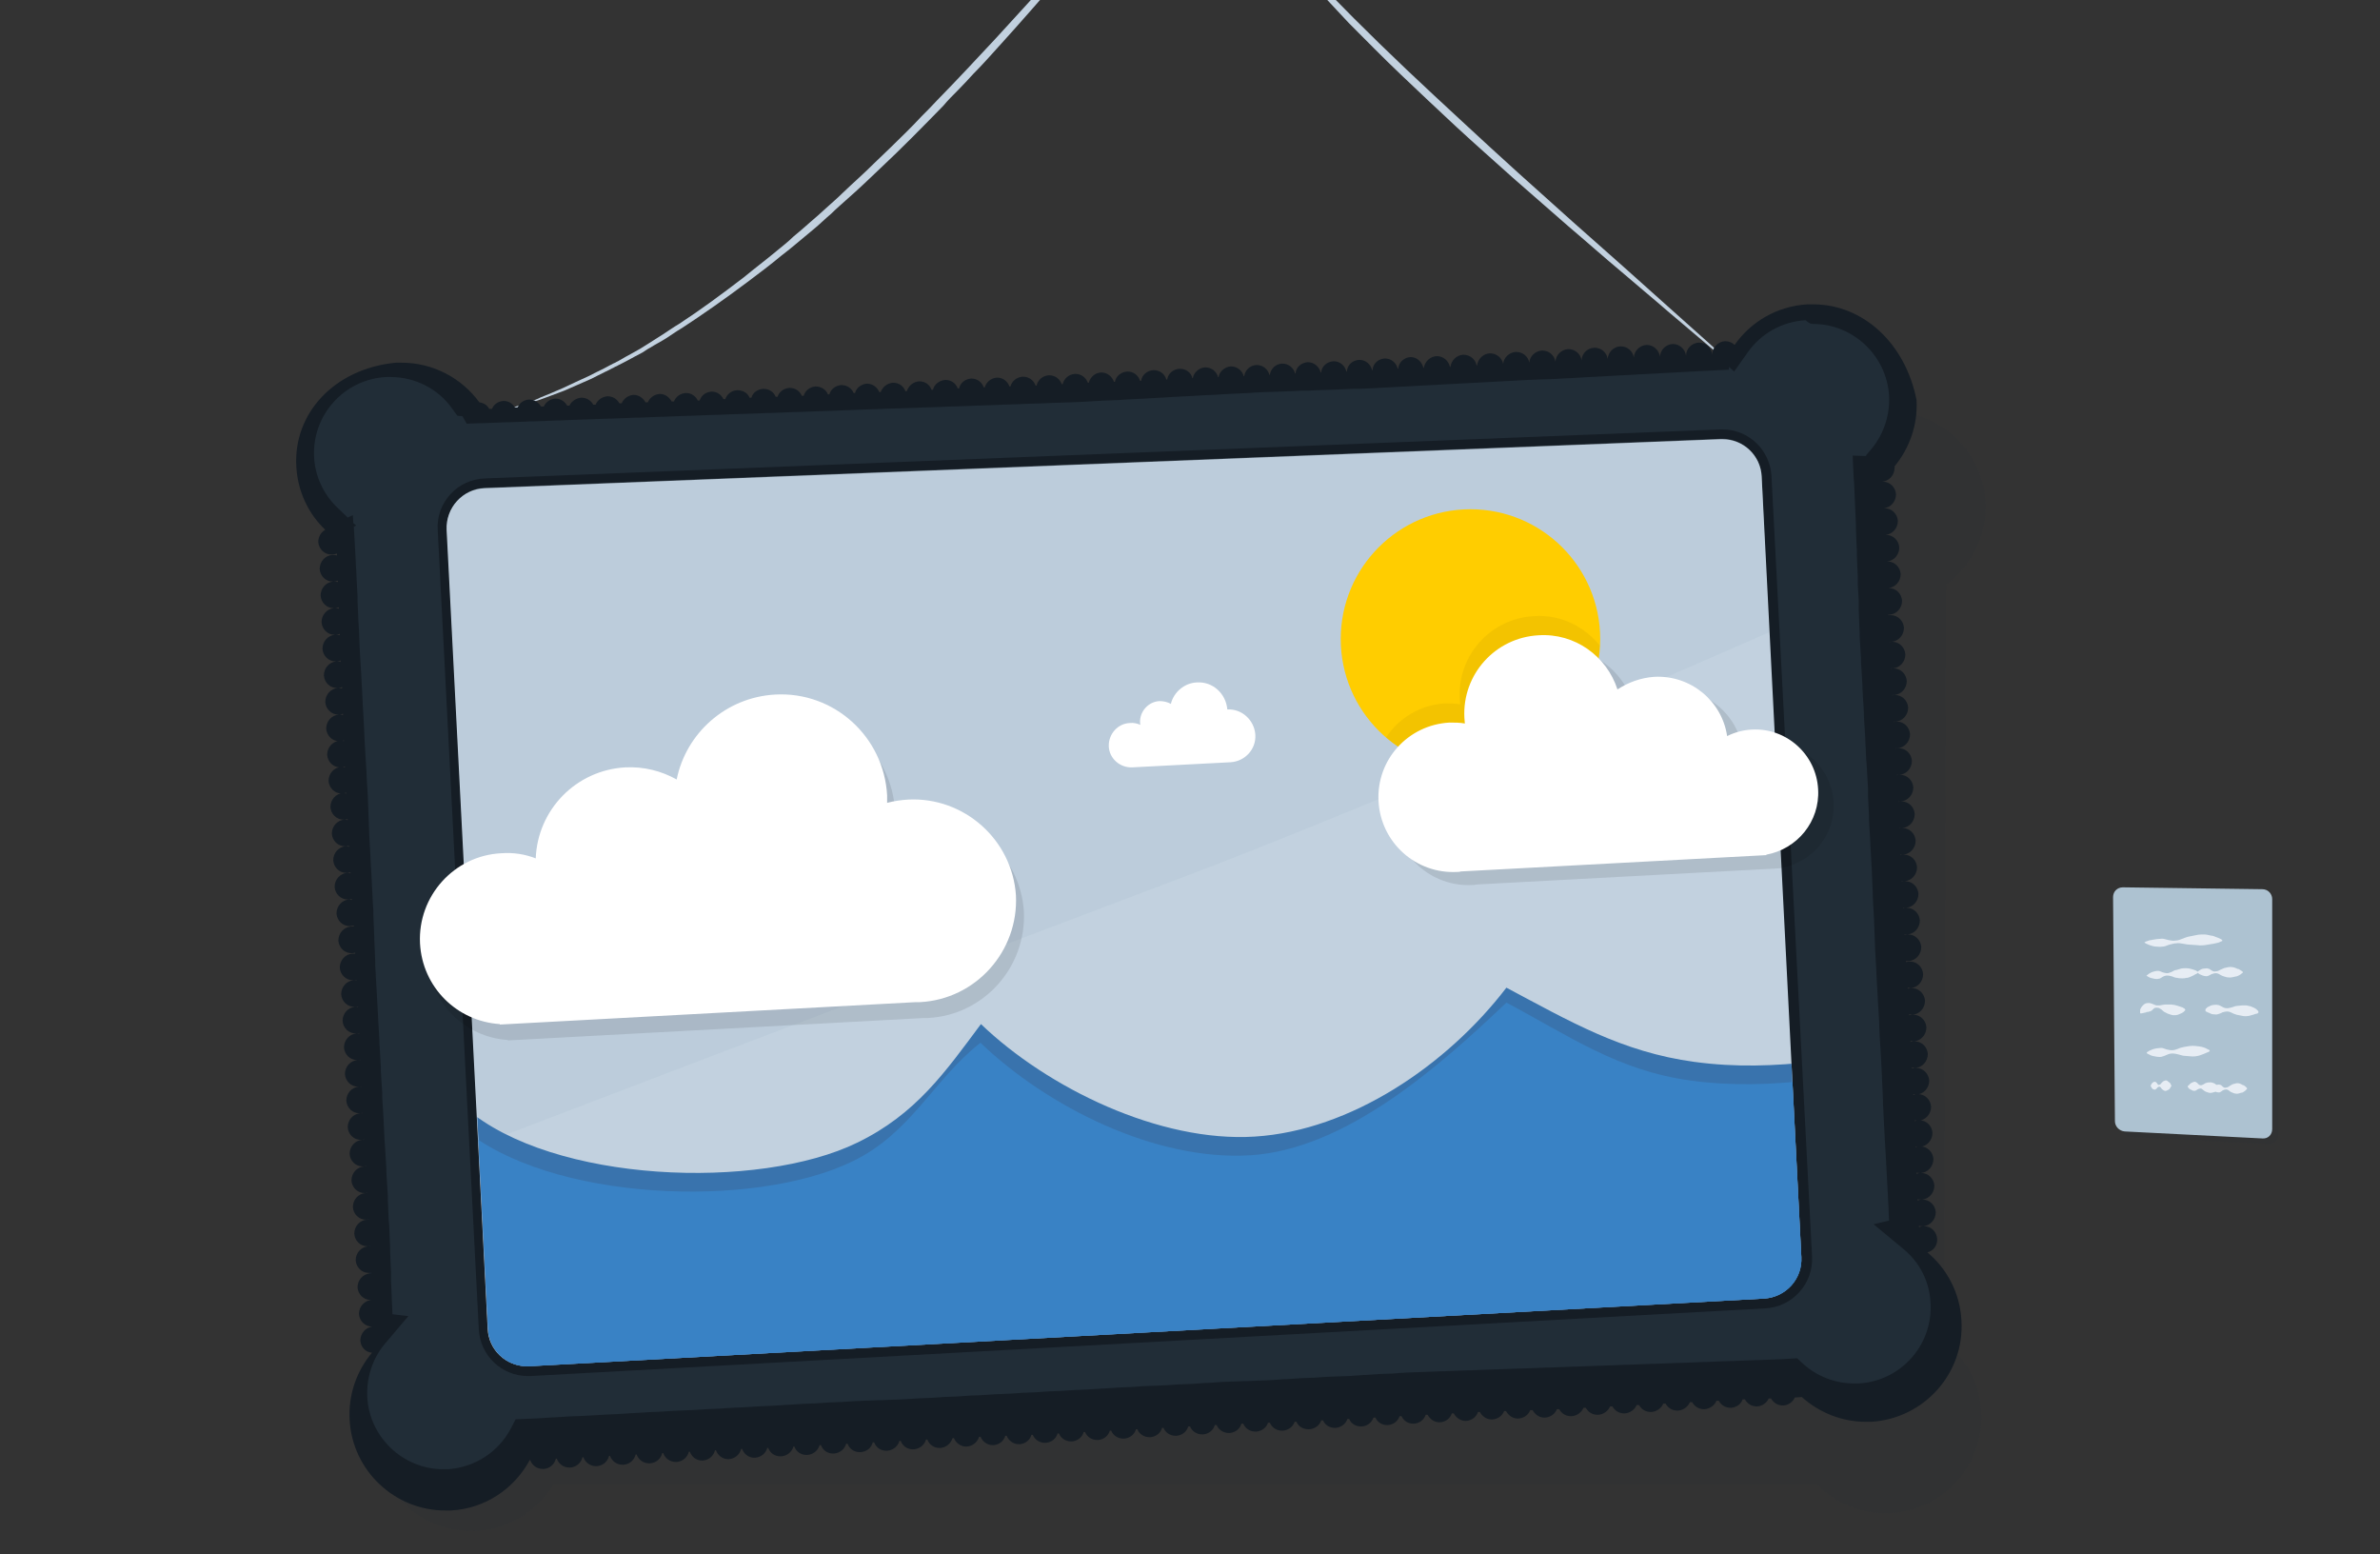 <?xml version="1.0" encoding="utf-8"?>
<!-- Generator: Adobe Illustrator 17.1.0, SVG Export Plug-In . SVG Version: 6.00 Build 0)  -->
<!DOCTYPE svg PUBLIC "-//W3C//DTD SVG 1.1//EN" "http://www.w3.org/Graphics/SVG/1.1/DTD/svg11.dtd">
<svg version="1.1" id="Layer_1" xmlns="http://www.w3.org/2000/svg" xmlns:xlink="http://www.w3.org/1999/xlink" x="0px" y="0px"
	 viewBox="0 0 510 333" enable-background="new 0 0 510 333" xml:space="preserve">
<rect x="0" y="0" width="510" height="333" fill="#333333" stroke="none"/>
<g>
</g>
<g>
	<defs>
		<rect id="SVGID_1_" x="15" width="478" height="333"/>
	</defs>
	<clipPath id="SVGID_2_">
		<use xlink:href="#SVGID_1_"  overflow="visible"/>
	</clipPath>
	<g opacity="0.1" clip-path="url(#SVGID_2_)">
		<path fill="#212D37" d="M416.6,287.4l0.4-162.1c5.1-3.8,8.5-9.8,8.5-16.7c0-11.3-9.3-20.5-20.6-20.5c-7.3,0-13.7,3.9-17.3,9.6
			L87.3,95.7l-0.5,196.8c-4,3.8-6.4,9.1-6.4,15c0,11.3,9.3,20.5,20.6,20.5c7.4,0,13.9-4,17.5-9.8l271,0c3.7,3.7,8.9,6,14.6,6
			c11.3,0,20.5-9.3,20.5-20.6C424.6,296.9,421.5,291.1,416.6,287.4z"/>
	</g>
	<g clip-path="url(#SVGID_2_)">
		<path fill="#C2D1DF" d="M103.1,89.5c0,0,0.8-0.2,2.2-0.7c1.4-0.4,3.5-1,6.1-2c0.7-0.2,1.3-0.5,2.1-0.7c0.4-0.1,0.7-0.3,1.1-0.4
			c0.4-0.2,0.8-0.3,1.1-0.5c1.5-0.6,3.2-1.3,5-2.1c1.7-0.8,3.6-1.7,5.6-2.6c1-0.5,1.9-1,3-1.5c0.5-0.3,1-0.5,1.5-0.8
			c0.3-0.1,0.5-0.3,0.8-0.4c0.3-0.1,0.5-0.3,0.8-0.4c1-0.6,2.1-1.2,3.2-1.8c0.5-0.3,1.1-0.6,1.6-0.9c0.5-0.3,1.1-0.7,1.6-1
			c1.1-0.7,2.2-1.4,3.3-2.1c1.1-0.7,2.2-1.5,3.4-2.2c4.6-3,9.2-6.4,13.9-10c2.3-1.9,4.7-3.7,7.1-5.7c1.2-1,2.4-1.9,3.5-3
			c1.2-1,2.4-2,3.5-3c1.2-1,2.4-2.1,3.5-3.1c1.2-1.1,2.4-2.1,3.5-3.2c2.3-2.2,4.7-4.3,6.9-6.5c2.3-2.2,4.6-4.4,6.8-6.6
			c1.1-1.1,2.2-2.2,3.3-3.4c1.1-1.1,2.2-2.2,3.3-3.4c4.4-4.5,8.6-9,12.6-13.3c4-4.4,7.9-8.6,11.6-12.7c3.7-4.1,7.1-7.9,10.3-11.5
			c3.2-3.6,6.1-6.8,8.7-9.7c2.6-2.9,4.9-5.4,6.7-7.5c1.9-2.1,3.4-3.7,4.4-4.7c1-1.1,1.6-1.7,1.6-1.7s-0.5,0.6-1.5,1.7
			c-1,1.1-2.4,2.8-4.2,4.9c-3.6,4.2-8.7,10.3-14.9,17.6c-3.1,3.6-6.5,7.6-10,11.7c-3.6,4.1-7.4,8.5-11.4,12.9c-2,2.2-4,4.5-6.2,6.7
			c-1,1.1-2.1,2.3-3.2,3.4c-1.1,1.1-2.2,2.2-3.2,3.4c-4.4,4.5-8.8,9-13.5,13.4c-2.3,2.2-4.6,4.4-7,6.5c-1.2,1.1-2.4,2.1-3.5,3.2
			c-1.2,1-2.3,2.1-3.5,3.1c-1.2,1-2.4,2-3.6,3c-1.2,1-2.4,2-3.6,2.9c-2.4,2-4.8,3.8-7.2,5.6c-4.8,3.6-9.5,6.9-14.1,9.9
			c-1.2,0.7-2.3,1.5-3.4,2.2c-1.1,0.7-2.3,1.3-3.4,2c-0.6,0.3-1.1,0.7-1.6,1c-0.6,0.3-1.1,0.6-1.7,0.9c-1.1,0.6-2.2,1.2-3.2,1.7
			c-0.3,0.1-0.5,0.3-0.8,0.4c-0.3,0.1-0.5,0.3-0.8,0.4c-0.5,0.3-1,0.5-1.6,0.8c-1,0.5-2,1-3,1.5c-2,0.9-3.9,1.7-5.7,2.5
			c-1.8,0.7-3.5,1.3-5.1,1.9c-0.4,0.1-0.8,0.3-1.2,0.4c-0.4,0.1-0.8,0.2-1.1,0.4c-0.7,0.2-1.4,0.5-2.1,0.7c-2.6,0.9-4.8,1.4-6.2,1.8
			C103.9,89.3,103.1,89.5,103.1,89.5z"/>
	</g>
	<g clip-path="url(#SVGID_2_)">
		<path fill="#C2D1DF" d="M378.2,84.4c0,0-0.5-0.5-1.5-1.3c-1-0.9-2.4-2.1-4.2-3.6c-1.8-1.6-4-3.4-6.6-5.6c-2.5-2.1-5.4-4.6-8.5-7.2
			c-3.1-2.7-6.5-5.5-10.1-8.6c-3.6-3-7.3-6.3-11.2-9.6c-3.9-3.4-7.8-6.8-11.9-10.4c-4-3.6-8.1-7.2-12.1-10.9c-4-3.7-8-7.5-11.9-11.2
			c-3.9-3.7-7.6-7.5-11.2-11.1C282-2.5,275.6-9.6,270.4-16c-1.3-1.6-2.5-3.2-3.6-4.7c-1.1-1.5-2.1-3-3.1-4.3
			c-1.9-2.8-3.3-5.3-4.4-7.4c-1.1-2.1-1.8-3.9-2.1-5.1c-0.2-0.6-0.3-1.1-0.4-1.4c-0.1-0.3-0.1-0.5-0.1-0.5s0,0.2,0.1,0.5
			c0.1,0.3,0.2,0.8,0.4,1.4c0.4,1.2,1.2,2.9,2.3,5c1.1,2.1,2.7,4.5,4.6,7.2c1.9,2.7,4.3,5.6,6.9,8.8c2.6,3.1,5.6,6.4,8.8,9.8
			c3.2,3.4,6.6,6.9,10.3,10.6c3.6,3.6,7.4,7.3,11.3,11c3.9,3.7,7.9,7.4,11.9,11.1c4,3.7,8,7.4,12,11c4,3.6,7.9,7.1,11.7,10.5
			c7.7,6.8,14.8,13.1,20.9,18.6c6.1,5.4,11.2,10,14.7,13.3c1.8,1.6,3.1,2.9,4,3.8C377.7,83.9,378.2,84.4,378.2,84.4z"/>
	</g>
	<g clip-path="url(#SVGID_2_)">
		<circle fill="#FC4E2A" cx="256.4" cy="-39.1" r="3.4"/>
	</g>
	<g clip-path="url(#SVGID_2_)">
		<g>
			<g>
				<path fill="#212D37" d="M95.6,318.8c-9.7,0-17.8-7.6-18.4-17.4c-0.3-4.7,1.3-9.3,4.3-13l2.5-3l-3.9-0.5c-0.3,0-0.6-0.3-0.6-0.7
					c0-0.3,0.1-0.4,0.2-0.5c0.1-0.1,0.2-0.2,0.5-0.2l0.1,0l2.3,0.1l-0.2-4.7l-2.3,0.4c0,0-0.1,0-0.1,0c0,0,0,0,0,0
					c-0.4,0-0.7-0.3-0.7-0.7c0-0.3,0.1-0.4,0.2-0.5c0.1-0.1,0.2-0.2,0.5-0.2c0,0,0.1,0,0.1,0l2.4,0.2l-0.2-4.8l-2.4,0.4
					c0,0-0.1,0-0.1,0c0,0,0,0,0,0c-0.4,0-0.7-0.3-0.7-0.7c0-0.4,0.3-0.7,0.7-0.7c0,0,0,0,0,0c0,0,0.1,0,0.1,0l2.4,0.2l-0.3-4.9
					l-2.4,0.5c0,0-0.1,0-0.1,0c0,0,0,0,0,0c-0.4,0-0.7-0.3-0.7-0.7c0-0.4,0.3-0.7,0.7-0.7c0,0,0,0,0,0c0,0,0.1,0,0.1,0l2.4,0.2
					l-0.2-4.9l-2.4,0.5c0,0-0.1,0-0.1,0c0,0,0,0,0,0c-0.4,0-0.7-0.3-0.7-0.7c0-0.3,0.1-0.4,0.2-0.5c0.1-0.1,0.2-0.2,0.5-0.2
					c0,0,0,0,0,0c0,0,0.1,0,0.1,0l2.4,0.2l-0.3-5l-2.4,0.5c-0.1,0-0.1,0-0.1,0c0,0,0,0,0,0c-0.4,0-0.7-0.3-0.7-0.7
					c0-0.3,0.1-0.4,0.2-0.5c0.1-0.1,0.2-0.2,0.5-0.2c0,0,0,0,0,0c0,0,0.1,0,0.1,0l2.4,0.2l-0.3-5l-2.4,0.5c-0.1,0-0.1,0-0.1,0
					c0,0,0,0,0,0c-0.4,0-0.7-0.3-0.7-0.7c0-0.3,0.1-0.4,0.2-0.5s0.2-0.2,0.5-0.2c0,0,0,0,0,0c0,0,0.1,0,0.1,0l2.5,0.3l-0.3-5
					l-2.4,0.5c-0.1,0-0.1,0-0.1,0c0,0,0,0,0,0c-0.4,0-0.7-0.3-0.7-0.7c0-0.3,0.1-0.4,0.2-0.5c0.1-0.1,0.2-0.2,0.5-0.2c0,0,0,0,0,0
					c0,0,0.1,0,0.1,0l2.5,0.3l-0.3-5.1l-2.5,0.6c-0.1,0-0.1,0-0.1,0c0,0,0,0,0,0c-0.4,0-0.7-0.3-0.7-0.7c0-0.3,0.1-0.4,0.2-0.5
					c0.1-0.1,0.2-0.2,0.5-0.2c0,0,0,0,0,0c0.1,0,0.1,0,0.1,0l2.5,0.3l-0.3-5.1l-2.5,0.6c0,0-0.1,0-0.1,0l0,0c-0.4,0-0.7-0.3-0.7-0.7
					c0-0.3,0.1-0.4,0.2-0.5c0.1-0.1,0.2-0.2,0.5-0.2c0,0,0,0,0,0c0.1,0,0.1,0,0.1,0l2.5,0.3l-0.3-5.2l-2.5,0.6c-0.1,0-0.1,0-0.1,0
					c0,0,0,0,0,0c-0.4,0-0.7-0.3-0.7-0.7c0-0.3,0.1-0.4,0.2-0.5s0.2-0.2,0.5-0.2c0,0,0,0,0,0c0.1,0,0.1,0,0.1,0l2.5,0.4l-0.3-5.2
					l-2.5,0.6c0,0-0.1,0-0.1,0l0,0c-0.4,0-0.7-0.3-0.7-0.7c0-0.3,0.1-0.4,0.2-0.5c0.1-0.1,0.2-0.2,0.5-0.2c0,0,0,0,0,0
					c0.1,0,0.1,0,0.1,0l2.6,0.4l-0.3-5.3l-2.5,0.7c0,0-0.1,0-0.1,0c0,0,0,0,0,0c-0.4,0-0.7-0.3-0.7-0.7c0-0.4,0.3-0.7,0.7-0.7
					c0,0,0,0,0,0c0.1,0,0.1,0,0.1,0l2.6,0.4l-0.3-5.3l-2.5,0.7c-0.1,0-0.1,0-0.1,0l0,0c-0.4,0-0.7-0.3-0.7-0.7
					c0-0.4,0.3-0.7,0.7-0.7c0,0,0,0,0,0c0.1,0,0.1,0,0.1,0l2.6,0.4l-0.3-5.4l-2.5,0.7c-0.1,0-0.1,0-0.2,0c0,0,0,0,0,0
					c-0.4,0-0.7-0.3-0.7-0.7c0-0.4,0.3-0.7,0.7-0.7c0,0,0,0,0,0c0.1,0,0.1,0,0.1,0l2.6,0.5l-0.3-5.5l-2.6,0.8c-0.1,0-0.1,0-0.2,0
					c0,0,0,0,0,0c-0.4,0-0.7-0.3-0.7-0.7c0-0.4,0.3-0.7,0.7-0.7c0,0,0,0,0,0c0.1,0,0.1,0,0.2,0l2.6,0.5l-0.3-5.5l-2.6,0.8
					c-0.1,0-0.1,0-0.2,0l0,0c-0.4,0-0.7-0.3-0.7-0.7c0-0.3,0.1-0.4,0.2-0.5c0.1-0.1,0.2-0.2,0.5-0.2c0,0,0,0,0,0c0.1,0,0.1,0,0.2,0
					l2.6,0.5l-0.3-5.6l-2.6,0.8c-0.1,0-0.1,0-0.2,0l0,0c-0.4,0-0.7-0.3-0.7-0.7c0-0.4,0.3-0.7,0.7-0.7c0,0,0,0,0,0
					c0.1,0,0.1,0,0.2,0l2.7,0.5l-0.3-5.6l0,0l-0.3-5.6l-0.9-16.7l-0.3-5.6l-0.3-5.6l-0.3-5.6l-0.3-6.1l-0.3-5.6l-0.3-5.6l-0.3-5.6
					l-0.3-5.6l-2.8,1.2c-0.1,0-0.2,0.1-0.2,0.1c0,0,0,0,0,0c-0.4,0-0.7-0.3-0.7-0.7c0-0.3,0.2-0.5,0.4-0.7l2.5-1.4l-2-2
					c-3.3-3.2-5.3-7.5-5.5-12.1C65,89.8,72.8,81,82.9,80.4c0.4,0,0.7,0,1.1,0c5.9,0,11.5,2.9,14.9,7.7l0.5,0.8l0.9,0.1
					c0.2,0,0.4,0.2,0.5,0.3l0.6,1.1l3.2-0.1l0.5-1.2c0.1-0.2,0.3-0.4,0.6-0.4c0,0,0,0,0,0c0.3,0,0.5,0.2,0.6,0.4l0.6,1.1l3.2-0.1
					l0.5-1.2c0.1-0.2,0.3-0.4,0.6-0.4c0,0,0,0,0,0c0.3,0,0.5,0.2,0.6,0.4l0.6,1.1l3.2-0.1l0.5-1.2c0.1-0.2,0.3-0.4,0.6-0.4
					c0,0,0,0,0,0c0.3,0,0.6,0.2,0.7,0.4l0.6,1.2l3.2-0.1l0.5-1.2c0.1-0.2,0.3-0.4,0.6-0.4c0,0,0,0,0,0c0.3,0,0.6,0.2,0.7,0.4
					l0.6,1.2l3.2-0.1l0.5-1.3c0.1-0.2,0.3-0.4,0.6-0.4c0,0,0,0,0,0c0.3,0,0.6,0.2,0.7,0.4l0.6,1.2l3.2-0.2l0.5-1.3
					c0.1-0.2,0.3-0.4,0.6-0.4c0,0,0,0,0,0c0.3,0,0.5,0.2,0.7,0.4l0.6,1.2l3.2-0.2l0.5-1.3c0.1-0.2,0.3-0.4,0.6-0.5c0,0,0,0,0,0
					c0.3,0,0.5,0.2,0.7,0.4l0.6,1.2l3.2-0.1l0.5-1.3c0.1-0.2,0.3-0.4,0.6-0.5c0,0,0,0,0,0c0.3,0,0.6,0.2,0.7,0.4l0.6,1.3l3.2-0.2
					l0.5-1.3c0.1-0.2,0.3-0.4,0.6-0.5c0,0,0,0,0,0c0.3,0,0.6,0.2,0.7,0.4l0.6,1.3l3.2-0.2l0.5-1.3c0.1-0.2,0.3-0.5,0.6-0.5
					c0,0,0,0,0,0c0.3,0,0.6,0.2,0.7,0.4l0.6,1.3l3.3-0.2l0.5-1.4c0.1-0.2,0.3-0.5,0.6-0.5c0,0,0,0,0,0c0.3,0,0.6,0.2,0.7,0.4
					l0.6,1.3l3.3-0.2L167,86c0.1-0.2,0.3-0.5,0.6-0.5c0,0,0,0,0,0c0.3,0,0.6,0.2,0.7,0.4l0.6,1.3l3.3-0.2l0.4-1.4
					c0.1-0.2,0.3-0.5,0.6-0.5c0,0,0,0,0,0c0.3,0,0.6,0.2,0.7,0.4l0.6,1.3l3.3-0.2l0.4-1.4c0.1-0.2,0.3-0.5,0.6-0.5c0,0,0,0,0,0
					c0.3,0,0.6,0.2,0.7,0.4l0.6,1.4l3.3-0.2l0.4-1.4c0.1-0.2,0.3-0.5,0.6-0.5c0,0,0,0,0,0c0.4,0,0.6,0.2,0.7,0.4l0.6,1.4l3.3-0.2
					l0.4-1.5c0.1-0.2,0.3-0.5,0.6-0.5c0,0,0,0,0,0c0.4,0,0.6,0.2,0.7,0.4l0.6,1.4l3.3-0.2l0.4-1.5c0.1-0.2,0.3-0.5,0.6-0.5
					c0,0,0,0,0,0c0.4,0,0.6,0.2,0.7,0.5l0.5,1.4l3.3-0.2l0.4-1.5c0.1-0.2,0.3-0.5,0.6-0.5c0,0,0,0,0,0c0.4,0,0.6,0.2,0.7,0.5
					l0.5,1.4l3.3-0.2l0.4-1.5c0.1-0.2,0.3-0.5,0.6-0.5c0,0,0,0,0,0c0.3,0,0.6,0.2,0.7,0.5l0.5,1.5l3.4-0.2l0.4-1.5
					c0.1-0.2,0.3-0.5,0.6-0.5c0,0,0,0,0,0c0.3,0,0.6,0.2,0.7,0.5l0.5,1.5l3.4-0.2l0.4-1.5c0.1-0.2,0.3-0.5,0.6-0.5c0,0,0,0,0,0
					c0.3,0,0.6,0.2,0.7,0.5l0.5,1.5l3.4-0.2l0.4-1.6c0.1-0.2,0.3-0.5,0.6-0.5c0,0,0,0,0,0c0.3,0,0.6,0.2,0.7,0.5l0.5,1.5l3.4-0.2
					l0.3-1.6c0.1-0.3,0.3-0.5,0.6-0.5c0,0,0,0,0,0c0.3,0,0.6,0.2,0.7,0.5l0.5,1.5l3.4-0.2l0.3-1.6c0.1-0.3,0.3-0.5,0.6-0.6
					c0,0,0,0,0,0c0.3,0,0.6,0.2,0.7,0.5l0.5,1.6l3.4-0.2l0.3-1.6c0.1-0.3,0.3-0.5,0.6-0.6c0,0,0,0,0,0c0.3,0,0.6,0.2,0.7,0.5
					l0.5,1.6l3.5-0.2l0.3-1.6c0.1-0.3,0.3-0.5,0.7-0.6c0,0,0,0,0,0c0.3,0,0.6,0.2,0.7,0.5l0.5,1.6l3.5-0.2l0.3-1.6
					c0-0.3,0.3-0.6,0.7-0.6c0,0,0,0,0,0c0.3,0,0.6,0.2,0.7,0.5l0.5,1.6l3.5-0.2l0.3-1.7c0-0.3,0.3-0.6,0.7-0.6c0,0,0,0,0,0
					c0.4,0,0.6,0.2,0.7,0.5l0.4,1.6l3.5-0.2l0.3-1.7c0-0.3,0.3-0.6,0.7-0.6c0,0,0,0,0,0c0.4,0,0.6,0.2,0.7,0.5l0.4,1.6l3.5-0.2
					L268,81c0-0.3,0.3-0.6,0.7-0.6c0,0,0,0,0,0c0.4,0,0.6,0.2,0.7,0.5l0.4,1.7l3.6-0.2l0.3-1.7c0-0.3,0.3-0.6,0.7-0.6c0,0,0,0,0,0
					c0.4,0,0.6,0.2,0.7,0.5l0.4,1.7l3.6-0.2l0.2-1.7c0-0.3,0.3-0.6,0.7-0.6c0,0,0,0,0,0c0.4,0,0.6,0.2,0.7,0.5L281,82l3.6-0.2
					l0.2-1.7c0-0.3,0.3-0.6,0.7-0.6c0,0,0,0,0,0c0.4,0,0.6,0.2,0.7,0.5l0.4,1.7l3.6-0.2l0.2-1.8c0-0.3,0.3-0.6,0.7-0.6c0,0,0,0,0,0
					c0.4,0,0.6,0.2,0.7,0.5l0.4,1.7l3.6-0.2l0.2-1.8c0-0.3,0.3-0.6,0.7-0.6c0,0,0,0,0,0c0.4,0,0.6,0.2,0.7,0.6l0.4,1.8l3.7-0.2
					l0.2-1.8c0-0.3,0.3-0.6,0.7-0.6c0,0,0,0,0,0c0.4,0,0.7,0.2,0.7,0.6l0.4,1.8l3.7-0.2l0.2-1.8c0-0.3,0.3-0.6,0.7-0.6c0,0,0,0,0,0
					c0.4,0,0.7,0.2,0.7,0.6l0.3,1.8l3.7-0.2l0.2-1.8c0-0.3,0.3-0.6,0.7-0.6c0,0,0,0,0,0c0.4,0,0.7,0.2,0.7,0.6l0.3,1.8l3.7-0.2
					l0.1-1.9c0-0.3,0.3-0.6,0.7-0.6c0,0,0,0,0,0c0.4,0,0.7,0.2,0.7,0.6l0.3,1.8L324,80l0.1-1.9c0-0.4,0.3-0.6,0.7-0.6c0,0,0,0,0,0
					c0.4,0,0.7,0.3,0.7,0.6l0.3,1.9l3.8-0.2l0.2-1.9c0-0.4,0.3-0.6,0.7-0.7c0,0,0,0,0,0c0.4,0,0.7,0.3,0.7,0.6l0.3,1.9l3.8-0.2
					l0.1-1.9c0-0.4,0.3-0.6,0.7-0.7c0,0,0,0,0,0c0.4,0,0.7,0.3,0.7,0.6l0.3,1.9l3.8-0.2l0.1-1.9c0-0.4,0.3-0.6,0.7-0.7c0,0,0,0,0,0
					c0.4,0,0.7,0.3,0.7,0.6l0.3,1.9l3.9-0.2l0.1-1.9c0-0.4,0.3-0.7,0.7-0.7c0,0,0,0,0,0c0.4,0,0.7,0.3,0.7,0.6l0.3,1.9l3.9-0.2
					l0.1-2c0-0.4,0.3-0.7,0.7-0.7c0,0,0,0,0,0c0.4,0,0.7,0.3,0.7,0.6l0.2,1.9l3.9-0.2l0.1-2c0-0.4,0.3-0.7,0.7-0.7c0,0,0,0,0,0
					c0.4,0,0.7,0.3,0.7,0.6l0.2,2l4-0.2l0-2c0-0.4,0.3-0.7,0.7-0.7c0,0,0,0,0,0c0.4,0,0.7,0.3,0.7,0.6l0.2,2l4.1-0.2l0-2.1
					c0-0.4,0.3-0.7,0.7-0.7c0,0,0,0,0,0c0.3,0,0.4,0.1,0.5,0.2l1.8,1.7l1.4-2c3.3-4.6,8.4-7.5,14-7.8c0.4,0,0.7,0,1.1,0
					c9.7,0,17.8,7.6,18.4,17.4c0.3,4.6-1.2,9.2-4.2,12.8l-0.6,0.7l0.1,0.9c0,0,0,0,0,0.1c0,0.3-0.1,0.4-0.2,0.5
					c-0.1,0.1-0.2,0.2-0.5,0.2l0.1,2.1l-0.1-2.1l-2.3-0.1l0.2,4.6c0,0,2.3-0.3,2.4-0.3c0,0,0,0,0,0c0.4,0,0.7,0.3,0.7,0.7
					c0,0.3-0.1,0.4-0.2,0.5s-0.2,0.2-0.5,0.2l0.1,2.1l-0.1-2.1l-2.3-0.1l0,2.3l0.1,2.3l2.3-0.4c0,0,0,0,0.1,0c0,0,0,0,0,0
					c0.4,0,0.7,0.3,0.7,0.7c0,0.3-0.1,0.4-0.2,0.5s-0.2,0.2-0.5,0.2l0.1,2.1l-0.1-2.1l-2.3-0.1l0,2.4l0.1,2.3l2.3-0.4c0,0,0,0,0.1,0
					c0,0,0,0,0,0c0.4,0,0.7,0.3,0.7,0.7c0,0.4-0.3,0.7-0.7,0.7l0.1,2.1l-0.1-2.1l-0.1,0l-2.4-0.1l0.3,4.7l2.3-0.4c0,0,0.1,0,0.1,0
					c0,0,0,0,0,0c0.4,0,0.7,0.3,0.7,0.7c0,0.4-0.3,0.7-0.7,0.7l0.1,2.1l-0.1-2.1c0,0-0.1,0-0.1,0l-2.3-0.2l0.2,4.8l2.4-0.4
					c0,0,0.1,0,0.1,0c0,0,0,0,0,0c0.4,0,0.7,0.3,0.7,0.7c0,0.3-0.1,0.4-0.2,0.5c-0.1,0.1-0.2,0.2-0.5,0.2c0,0,0,0,0,0
					c0,0-0.1,0-0.1,0l-2.4-0.2l0.3,4.8l2.4-0.4c0,0,0.1,0,0.1,0c0,0,0,0,0,0c0.4,0,0.7,0.3,0.7,0.7c0,0.4-0.3,0.7-0.7,0.7
					c0,0,0,0,0,0c0,0-0.1,0-0.1,0l-2.4-0.2l0.2,4.9l2.4-0.5c0,0,0.1,0,0.1,0l-0.1-2.5l0.1,2.5c0,0,0,0,0,0c0.4,0,0.7,0.3,0.7,0.7
					c0,0.3-0.1,0.4-0.2,0.5c-0.1,0.1-0.2,0.2-0.5,0.2c0,0,0,0,0,0c0,0-0.1,0-0.1,0l-2.4-0.2l0.2,4.9l2.4-0.5c0.1,0,0.1,0,0.1,0
					c0,0,0,0,0,0c0.4,0,0.7,0.3,0.7,0.7c0,0.3-0.1,0.4-0.2,0.5c-0.1,0.1-0.2,0.2-0.5,0.2l0.1,2.1l-0.1-2.1c0,0,0,0,0,0
					c0,0-0.1,0-0.1,0l-2.4-0.2l0.3,5l2.4-0.5c0.1,0,0.1,0,0.1,0c0,0,0,0,0,0c0.4,0,0.7,0.3,0.7,0.7c0,0.4-0.3,0.7-0.7,0.7l0.1,2.1
					l-0.1-2.1c0,0,0,0,0,0c0,0-0.1,0-0.1,0l-2.5-0.3l0.3,5l2.4-0.5c0.1,0,0.1,0,0.1,0c0,0,0,0,0,0c0.4,0,0.7,0.3,0.7,0.7
					c0,0.3-0.1,0.4-0.2,0.5c-0.1,0.1-0.2,0.2-0.5,0.2l0.1,2.3l-0.1-2.3c0,0,0,0,0,0c0,0-0.1,0-0.1,0l-2.5-0.3l0.3,5.1l2.4-0.6
					c0.1,0,0.1,0,0.1,0c0,0,0,0,0,0c0.4,0,0.7,0.3,0.7,0.7c0,0.3-0.1,0.4-0.2,0.5c-0.1,0.1-0.2,0.2-0.5,0.2l0.1,2.4l-0.1-2.4
					c0,0,0,0,0,0c0,0-0.1,0-0.1,0l-2.5-0.3l0.3,5.1l2.5-0.6c0,0,0.1,0,0.1,0c0,0,0,0,0,0c0.4,0,0.7,0.3,0.7,0.7
					c0,0.3-0.1,0.4-0.2,0.5c-0.1,0.1-0.2,0.2-0.5,0.2l0.1,2.1l-0.1-2.1c0,0,0,0,0,0c-0.1,0-0.1,0-0.1,0l-2.5-0.3l0.3,5.2l2.5-0.6
					c0,0,0.1,0,0.1,0c0,0,0,0,0,0c0.4,0,0.7,0.3,0.7,0.7c0,0.4-0.3,0.7-0.7,0.7l0.1,2.1l-0.1-2.1c0,0,0,0,0,0c-0.1,0-0.1,0-0.1,0
					l-2.5-0.4l0.3,5.2l2.5-0.6c0,0,0.1,0,0.1,0c0,0,0,0,0,0c0.4,0,0.7,0.3,0.7,0.7c0,0.4-0.3,0.7-0.7,0.7c0,0,0,0,0,0
					c-0.1,0-0.1,0-0.1,0l-2.6-0.4l0.3,5.3l2.5-0.7c0,0,0.1,0,0.1,0l-0.1-2.1l0.1,2.1c0,0,0,0,0,0c0.4,0,0.7,0.3,0.7,0.7
					c0,0.3-0.1,0.4-0.2,0.5c-0.1,0.1-0.2,0.2-0.5,0.2c0,0,0,0,0,0c-0.1,0-0.1,0-0.1,0l-2.6-0.4l0.3,5.3l2.5-0.7c0.1,0,0.1,0,0.1,0
					c0,0,0,0,0,0c0.4,0,0.7,0.3,0.7,0.7c0,0.4-0.3,0.7-0.7,0.7l0.1,2.1l-0.1-2.1c0,0,0,0,0,0c-0.1,0-0.1,0-0.1,0l-2.6-0.4l0.3,5.4
					l2.5-0.7c0.1,0,0.1,0,0.2,0c0,0,0,0,0,0c0.4,0,0.7,0.3,0.7,0.7c0,0.4-0.3,0.7-0.7,0.7l0.1,2.1l-0.1-2.1c0,0,0,0,0,0
					c-0.1,0-0.1,0-0.1,0l-2.6-0.5l0.3,5.4l2.6-0.7c0.1,0,0.1,0,0.2,0c0,0,0,0,0,0c0.4,0,0.7,0.3,0.7,0.7c0,0.3-0.1,0.4-0.2,0.5
					c-0.1,0.1-0.2,0.2-0.5,0.2l0.1,2.1l-0.1-2.1c0,0,0,0,0,0c-0.1,0-0.1,0-0.2,0l-2.6-0.5l0.3,5.5l2.6-0.8c0.1,0,0.1,0,0.2,0
					c0,0,0,0,0,0c0.4,0,0.7,0.3,0.7,0.7c0,0.3-0.1,0.4-0.2,0.5c-0.1,0.1-0.2,0.2-0.5,0.2c0,0,0,0,0,0c-0.1,0-0.1,0-0.2,0l-2.6-0.5
					l0.3,5.6l2.6-0.8c0.1,0,0.1,0,0.2,0c0,0,0,0,0,0c0.4,0,0.7,0.3,0.7,0.7c0,0.3-0.1,0.4-0.2,0.5c-0.1,0.1-0.2,0.2-0.5,0.2l0.2,4.2
					c0,0,0,0,0,0c0.4,0,0.7,0.3,0.7,0.7c0,0.3-0.1,0.4-0.2,0.5c-0.1,0.1-0.2,0.2-0.5,0.2l0.1,2.3l-0.1-2.3c0,0,0,0,0,0
					c-0.1,0-0.1,0-0.2,0l-2.6-0.5l2.5-0.8c0.1,0,0.1,0,0.2,0l-0.2-4.2c0,0,0,0,0,0c-0.1,0-0.1,0-0.2,0l-2.7-0.5l0.3,5.6l0,0l0.3,5.6
					l0.3,5.6l0.6,11l0,0l0.3,5.7l0.3,5.9l0,0l0.3,5.2l0,0l0.3,6.1l2.7-1.1c0.1,0,0.1,0,0.2,0l-0.1-2.2l0.1,2.2c0,0,0,0,0,0
					c0.4,0,0.7,0.3,0.7,0.7c0,0.4-0.3,0.6-0.5,0.7l-4,1l3.2,2.7c3.9,3.3,6.3,7.9,6.6,13.1c0.6,10.1-7.2,18.9-17.3,19.5
					c-0.4,0-0.7,0-1.1,0c-4.5,0-8.9-1.7-12.3-4.7l-0.6-0.6l-3.7,0.2l-0.5,1.2c-0.1,0.2-0.3,0.4-0.6,0.4c0,0,0,0,0,0
					c-0.3,0-0.6-0.2-0.7-0.4l-0.6-1.2l-3.2,0.2l-0.5,1.2c-0.1,0.2-0.3,0.4-0.6,0.4c0,0,0,0,0,0c-0.3,0-0.6-0.2-0.7-0.4l-0.6-1.2
					l-3.2,0.2l-0.5,1.2c-0.1,0.2-0.3,0.4-0.6,0.4c0,0,0,0,0,0c-0.3,0-0.6-0.2-0.7-0.4l-0.6-1.2l-3.2,0.2l-0.5,1.2
					c-0.1,0.2-0.3,0.4-0.6,0.4c0,0,0,0,0,0c-0.3,0-0.6-0.2-0.7-0.4l-0.6-1.2l-3.2,0.2l-0.5,1.3c-0.1,0.2-0.3,0.4-0.6,0.4
					c0,0,0,0,0,0c-0.3,0-0.6-0.2-0.7-0.4l-0.6-1.2l-3.2,0.2l-0.5,1.3c-0.1,0.2-0.3,0.4-0.6,0.4c0,0,0,0,0,0c-0.3,0-0.6-0.2-0.7-0.4
					l-0.6-1.2l-3.2,0.2l-0.5,1.3c-0.1,0.2-0.3,0.4-0.6,0.5c0,0,0,0,0,0c-0.4,0-0.6-0.2-0.7-0.4l-0.6-1.2l-3.2,0.2l-0.5,1.3
					c-0.1,0.2-0.3,0.4-0.6,0.5c0,0,0,0,0,0c-0.4,0-0.6-0.2-0.7-0.4l-0.6-1.2l-3.2,0.2l-0.5,1.3c-0.1,0.2-0.3,0.4-0.6,0.5
					c0,0,0,0,0,0c-0.3,0-0.5-0.2-0.7-0.4l-0.6-1.2l-3.2,0.2l-0.5,1.3c-0.1,0.2-0.3,0.4-0.6,0.5c0,0,0,0,0,0c-0.3,0-0.5-0.2-0.7-0.4
					l-0.6-1.2l-3.2,0.2l-0.5,1.3c-0.1,0.2-0.3,0.4-0.6,0.5c0,0,0,0,0,0c-0.3,0-0.5-0.2-0.7-0.4l-0.6-1.2l-3.2,0.2l-0.5,1.3
					c-0.1,0.2-0.3,0.4-0.6,0.5c0,0,0,0,0,0c-0.3,0-0.6-0.2-0.7-0.4l-0.6-1.3l-3.2,0.2l-0.5,1.3c-0.1,0.2-0.3,0.4-0.6,0.5
					c0,0,0,0,0,0c-0.3,0-0.6-0.2-0.7-0.4l-0.6-1.3l-3.2,0.2l-0.5,1.3c-0.1,0.2-0.3,0.4-0.6,0.5c0,0,0,0,0,0c-0.3,0-0.6-0.2-0.7-0.4
					l-0.6-1.3l-3.2,0.2l-0.5,1.3c-0.1,0.2-0.3,0.5-0.6,0.5c0,0,0,0,0,0c-0.3,0-0.6-0.2-0.7-0.4l-0.6-1.3l-3.2,0.2l-0.5,1.3
					c-0.1,0.2-0.3,0.5-0.6,0.5c0,0,0,0,0,0c-0.3,0-0.6-0.2-0.7-0.4l-0.6-1.3l-3.2,0.2l-0.5,1.3c-0.1,0.2-0.3,0.5-0.6,0.5
					c0,0,0,0,0,0c-0.3,0-0.6-0.2-0.7-0.4l-0.6-1.3l-3.3,0.2l-0.5,1.4c-0.1,0.2-0.3,0.5-0.6,0.5l0,0c-0.3,0-0.5-0.2-0.6-0.4l-0.6-1.3
					l-3.3,0.2l-0.5,1.4c-0.1,0.2-0.3,0.5-0.6,0.5c0,0,0,0,0,0c-0.3,0-0.6-0.2-0.7-0.4l-0.6-1.3l-3.3,0.2l-0.4,1.4
					c-0.1,0.2-0.3,0.5-0.6,0.5c0,0,0,0,0,0c-0.3,0-0.6-0.2-0.7-0.4l-0.6-1.3l-3.3,0.2l-0.4,1.4c-0.1,0.2-0.3,0.5-0.6,0.5
					c0,0,0,0,0,0c-0.3,0-0.6-0.2-0.7-0.4l-0.6-1.3l-3.3,0.2l-0.4,1.4c-0.1,0.2-0.3,0.5-0.6,0.5c0,0,0,0,0,0c-0.3,0-0.6-0.2-0.7-0.4
					l-0.6-1.3l-3.3,0.2l-0.4,1.4c-0.1,0.2-0.3,0.5-0.6,0.5c0,0,0,0,0,0c-0.3,0-0.6-0.2-0.7-0.4l-0.6-1.3l-3.3,0.2l-0.4,1.4
					c-0.1,0.2-0.3,0.5-0.6,0.5c0,0,0,0,0,0c-0.3,0-0.6-0.2-0.7-0.4l-0.6-1.3l-3.3,0.2l-0.4,1.4c-0.1,0.2-0.3,0.5-0.6,0.5
					c0,0,0,0,0,0c-0.3,0-0.6-0.2-0.7-0.4l-0.6-1.4l-3.3,0.2l-0.4,1.4c-0.1,0.2-0.3,0.5-0.6,0.5c0,0,0,0,0,0c-0.3,0-0.6-0.2-0.7-0.4
					l-0.6-1.4l-3.3,0.2l-0.4,1.4c-0.1,0.2-0.3,0.5-0.6,0.5c0,0,0,0,0,0c-0.3,0-0.6-0.2-0.7-0.4l-0.6-1.4l-3.3,0.2l-0.4,1.4
					c-0.1,0.2-0.3,0.5-0.6,0.5c0,0,0,0,0,0c-0.4,0-0.6-0.2-0.7-0.4l-0.6-1.4l-3.3,0.2l-0.4,1.4c-0.1,0.2-0.3,0.5-0.6,0.5
					c0,0,0,0,0,0c-0.4,0-0.6-0.2-0.7-0.4l-0.6-1.4l-3.3,0.2l-0.4,1.4c-0.1,0.2-0.3,0.5-0.6,0.5c0,0,0,0,0,0c-0.4,0-0.6-0.2-0.7-0.4
					l-0.6-1.4l-3.3,0.2l-0.4,1.5c-0.1,0.2-0.3,0.5-0.6,0.5c0,0,0,0,0,0c-0.4,0-0.6-0.2-0.7-0.4l-0.6-1.4l-3.3,0.2l-0.4,1.5
					c-0.1,0.2-0.3,0.5-0.6,0.5c0,0,0,0,0,0c-0.4,0-0.6-0.2-0.7-0.4l-0.6-1.4l-3.3,0.2l-0.4,1.5c-0.1,0.2-0.3,0.5-0.6,0.5
					c0,0,0,0,0,0c-0.4,0-0.6-0.2-0.7-0.4l-0.6-1.4l-3.3,0.2l-0.4,1.5c-0.1,0.2-0.3,0.5-0.6,0.5c0,0,0,0,0,0c-0.3,0-0.6-0.2-0.7-0.4
					l-0.6-1.4l-3.3,0.2l-0.4,1.5c-0.1,0.2-0.3,0.5-0.6,0.5c0,0,0,0,0,0c-0.3,0-0.6-0.2-0.7-0.5l-0.5-1.4l-3.3,0.2l-0.4,1.5
					c-0.1,0.2-0.3,0.5-0.6,0.5c0,0,0,0,0,0c-0.3,0-0.6-0.2-0.7-0.5l-0.5-1.4l-3.3,0.2l-0.4,1.5c-0.1,0.2-0.3,0.5-0.6,0.5
					c0,0,0,0,0,0c-0.3,0-0.6-0.2-0.7-0.5l-0.5-1.5l-3.4,0.2l-0.4,1.5c-0.1,0.2-0.3,0.5-0.6,0.5c0,0,0,0,0,0c-0.3,0-0.6-0.2-0.7-0.5
					l-0.5-1.5l-3.4,0.2l-0.4,1.5c-0.1,0.2-0.3,0.5-0.6,0.5c0,0,0,0,0,0c-0.3,0-0.6-0.2-0.7-0.5l-0.5-1.5l-3.4,0.2l-0.4,1.5
					c-0.1,0.2-0.3,0.5-0.6,0.5c0,0,0,0,0,0c-0.3,0-0.6-0.2-0.7-0.5l-0.5-1.5l-3.4,0.2l-0.4,1.5c-0.1,0.2-0.3,0.5-0.6,0.5
					c0,0,0,0,0,0c-0.3,0-0.6-0.2-0.7-0.5l-0.5-1.5l-3.4,0.2l-0.4,1.5c-0.1,0.2-0.3,0.5-0.6,0.5c0,0,0,0,0,0c-0.3,0-0.6-0.2-0.7-0.5
					l-0.5-1.5l-3.4,0.2l-0.4,1.5c-0.1,0.2-0.3,0.5-0.6,0.5c0,0,0,0,0,0c-0.3,0-0.6-0.2-0.7-0.5l-0.5-1.5l-3.4,0.2l-0.4,1.6
					c-0.1,0.2-0.3,0.5-0.6,0.5c0,0,0,0,0,0c-0.3,0-0.6-0.2-0.7-0.5l-0.5-1.5l-3.4,0.2l-0.3,1.6c-0.1,0.2-0.3,0.5-0.6,0.5
					c0,0,0,0,0,0c-0.3,0-0.6-0.2-0.7-0.5l-0.5-1.5l-3.4,0.2l-0.3,1.6c-0.1,0.3-0.3,0.5-0.6,0.6c0,0,0,0,0,0c-0.3,0-0.6-0.2-0.7-0.5
					l-0.5-1.5l-3.4,0.2l-0.3,1.6c-0.1,0.3-0.3,0.5-0.6,0.6c0,0,0,0,0,0c-0.3,0-0.6-0.2-0.7-0.5l-0.5-1.5l-3.4,0.2l-0.3,1.6
					c-0.1,0.3-0.3,0.5-0.6,0.6c0,0,0,0,0,0c-0.3,0-0.6-0.2-0.7-0.5l-0.5-1.5l-2.9,0.2l-0.6,1c-3.1,5.7-8.7,9.3-15.2,9.7
					C96.3,318.8,96,318.8,95.6,318.8z M410.3,257c-0.1,0-0.1,0-0.2,0l-2.1-0.6l2-0.8c0.1,0,0.1,0,0.2,0c0,0,0,0,0,0
					c0.4,0,0.7,0.3,0.7,0.7C411,256.6,410.7,257,410.3,257C410.3,257,410.3,257,410.3,257z M409.9,251.4c-0.1,0-0.1,0-0.2,0
					l-2.1-0.6l2.1-0.8c0.1,0,0.1,0,0.2,0l-0.1-2.3l0.1,2.3c0,0,0,0,0,0c0.4,0,0.7,0.3,0.7,0.7c0,0.3-0.1,0.4-0.2,0.5
					C410.4,251.2,410.2,251.4,409.9,251.4C410,251.4,409.9,251.4,409.9,251.4z M409,234.5c-0.1,0-0.1,0-0.2,0l-2.4-0.6l2.3-0.8
					c0.1,0,0.1,0,0.2,0c0,0,0,0,0,0c0.4,0,0.7,0.3,0.7,0.7C409.7,234.2,409.4,234.5,409,234.5C409,234.5,409,234.5,409,234.5z
					 M408.4,223.3c-0.1,0-0.1,0-0.2,0l-2.5-0.5l2.4-0.8c0.1,0,0.1,0,0.2,0c0,0,0,0,0,0c0.4,0,0.7,0.3,0.7,0.7
					C409.1,223,408.8,223.3,408.4,223.3C408.4,223.3,408.4,223.3,408.4,223.3z M74.7,184c-0.4,0-0.7-0.3-0.7-0.7
					c0-0.4,0.3-0.7,0.7-0.7c0,0,0,0,0,0c0.1,0,0.1,0,0.2,0l2.6,0.5l-2.5,0.8C74.9,184,74.8,184,74.7,184L74.7,184z M74.4,178.4
					c-0.4,0-0.7-0.3-0.7-0.7c0-0.4,0.3-0.7,0.7-0.7c0,0,0,0,0,0c0.1,0,0.1,0,0.2,0l2.5,0.5l-2.4,0.8
					C74.6,178.4,74.5,178.4,74.4,178.4L74.4,178.4z M74.1,172.8c-0.4,0-0.7-0.3-0.7-0.7c0-0.3,0.1-0.4,0.2-0.5
					c0.1-0.1,0.2-0.2,0.5-0.2c0,0,0,0,0,0c0.1,0,0.1,0,0.2,0l2.4,0.6l-2.3,0.8C74.2,172.8,74.2,172.8,74.1,172.8
					C74.1,172.8,74.1,172.8,74.1,172.8z M73.8,167.2c-0.4,0-0.7-0.3-0.7-0.7c0-0.3,0.1-0.4,0.2-0.5c0.1-0.1,0.2-0.2,0.5-0.2
					c0,0,0,0,0,0c0.1,0,0.1,0,0.2,0l2.3,0.6l-2.3,0.8C73.9,167.2,73.9,167.2,73.8,167.2C73.8,167.2,73.8,167.2,73.8,167.2z
					 M73.5,161.6c-0.4,0-0.7-0.3-0.7-0.7c0-0.4,0.3-0.7,0.7-0.7c0,0,0,0,0,0c0.1,0,0.1,0,0.2,0l2.3,0.6l-2.2,0.8
					C73.6,161.6,73.6,161.6,73.5,161.6L73.5,161.6z M73.2,156c-0.4,0-0.7-0.3-0.7-0.7c0-0.4,0.3-0.7,0.7-0.7c0,0,0,0,0,0
					c0.1,0,0.1,0,0.2,0l2.2,0.6l-2.1,0.8C73.3,156,73.3,156,73.2,156L73.2,156z M72.8,150.4c-0.4,0-0.7-0.3-0.7-0.7
					c0-0.4,0.3-0.7,0.7-0.7c0,0,0,0,0,0c0.1,0,0.1,0,0.2,0l2.1,0.6l-2.1,0.8C73,150.4,73,150.4,72.8,150.4L72.8,150.4z M72.6,144.8
					c-0.4,0-0.7-0.3-0.7-0.7c0-0.4,0.3-0.7,0.7-0.7c0,0,0,0,0,0c0.1,0,0.1,0,0.2,0l2.1,0.6l-2,0.8C72.7,144.7,72.6,144.8,72.6,144.8
					C72.6,144.8,72.6,144.8,72.6,144.8z M72.3,139.1c-0.4,0-0.7-0.3-0.7-0.7c0-0.4,0.3-0.7,0.7-0.7c0,0,0,0,0,0c0.1,0,0.2,0,0.2,0
					l2,0.6l-1.9,0.8C72.4,139.1,72.3,139.1,72.3,139.1C72.3,139.1,72.3,139.1,72.3,139.1z M72,133.5c-0.4,0-0.7-0.3-0.7-0.7
					c0-0.4,0.3-0.7,0.7-0.7c0,0,0,0,0,0c0.1,0,0.2,0,0.2,0l1.9,0.6l-1.9,0.8C72.1,133.5,72,133.5,72,133.5
					C72,133.5,72,133.5,72,133.5z M71.6,127.9c-0.4,0-0.7-0.3-0.7-0.7c0-0.4,0.3-0.7,0.7-0.7c0,0,0,0,0,0c0.1,0,0.2,0,0.2,0l1.9,0.6
					l-1.8,0.8C71.8,127.9,71.7,127.9,71.6,127.9L71.6,127.9z M71.3,122.3c-0.4,0-0.7-0.3-0.7-0.7c0-0.4,0.3-0.7,0.7-0.7c0,0,0,0,0,0
					c0.1,0,0.2,0,0.2,0l1.8,0.6l-1.8,0.7C71.5,122.3,71.4,122.3,71.3,122.3C71.3,122.3,71.3,122.3,71.3,122.3z"/>
			</g>
			<g>
				<path fill="#151D25" d="M388.5,69.4C388.5,69.4,388.5,69.4,388.5,69.4L388.5,69.4c8.6,0,15.8,6.8,16.3,15.4
					c0.2,4.1-1.1,8.1-3.7,11.3l-1.2,1.4l0,0.2l-2.9-0.1l0.2,4.6l0,0l0.1,1l0.2,4.6l0,0l0.2,4.7l0,0l0,0.9l0,0l0.2,4.7l0,0l0,0.9l0,0
					l0.2,4.7l0,0l0,0.8l0,0l0,0.8l0,0l0.2,3.3l0,0.6l0,0l0,0.8l0,0.1l0,0.7l0,0l0.2,4.8l0,0.1l0,0.7l0,0l0.3,4.9l0,0.1l0,0.6l0,0
					l0.3,4.9l0,0.1l0,0.6l0,0l0.3,4.9l0,0.1l0,0.6l0,0l0.3,5l0,0.1l0.2,4.3l0.1,1.2l0,0.1l0.3,5.1l0,0l0,0.5l0,0.1l0,0.4l0,0l0,0.7
					l0.2,4l0,0l0,0.4l0,0.1l0,0.4l0,0l0.3,5.1l0,0.1l0,0.3l0,0l0.3,5.2l0,0.1l0.2,4.8l0,0.6l0,0.1l0.3,5.3l0,0l0,0.2l0,0.1l0,0.1
					l0,0l0.1,2.6l0.1,2.6l0,0l0,0.1l0,0.2l0.2,3.5l0.1,1.9l0,0.2l0,0l0,0.1l0.3,5.3l0,0l0,0l0,0.1l0,0l0.3,5l0,0.5l0,0l0,0.2
					l0.1,2.2l0.2,3.2l0,0.1l0.1,1.6l0.2,4.1l0,0l0,0.1l0.2,4.5l0,0.8l0,0l0.2,3.7l0.1,2.2l0,0l0.3,5.2l0,0l0.3,5.6l0,0l0.3,5.8
					l0,0.3l0.1,2.2l-3.3,0.8l6.4,5.3c3.5,2.9,5.6,7,5.8,11.6c0.5,9-6.4,16.7-15.4,17.2c-0.3,0-0.6,0-1,0c-4,0-7.9-1.5-10.9-4.2
					l-1.3-1.2l-1.7,0.1l-1.5,0.1l-2.7,0.1l0,0l-2.4,0.1l-0.5,0l-2.7,0.1l0,0l-2.4,0.1l-0.5,0l-2.7,0.1l0,0l-2.4,0.1l-0.5,0l-2.4,0.1
					l0,0l-2.7,0.1l-0.5,0l-2.4,0.1l0,0l-2.7,0.1l-0.5,0l-2.4,0.1l-2.7,0.1l-0.5,0l-2.4,0.1l0,0l-2.7,0.1l-0.5,0l-2.4,0.1l0,0
					l-2.7,0.1l-0.5,0l-2.4,0.1l0,0l-2.7,0.1l-0.5,0l-2.4,0.1l0,0l-2.8,0.1l-0.5,0l-2.8,0.1l0,0l-2.4,0.1l-0.4,0l-2.8,0.1l0,0
					l-2.4,0.1l-0.4,0l-2.8,0.1l0,0l-2.4,0.1l-0.4,0l-2.8,0.1l0,0l-2.4,0.1l-0.4,0l-2.4,0.1l0,0l-2.8,0.2l-0.4,0l-2.4,0.1l0,0
					l-2.8,0.2l-0.4,0l-2.8,0.2v0l-2.4,0.1l-0.4,0l-2.4,0.1l-2.9,0.2l-0.4,0l-2.4,0.1l0,0l-2.9,0.2l-0.4,0l-2.9,0.2l0,0l-2.3,0.1
					l-0.4,0l-2.3,0.1l-0.2,0l-0.4,0l0,0l-2.3,0.1l-0.4,0l-2.3,0.1l-2.9,0.2l-0.4,0l-2.9,0.2l0,0l-2.3,0.1l-0.4,0l-2.9,0.2l0,0
					l-2.3,0.1l-0.3,0l-2.3,0.1l-2.9,0.2l-0.3,0l-2.3,0.1l0,0l-3,0.2l-0.3,0l-3,0.2l0,0l-2.3,0.1l-0.3,0l-3,0.2l0,0l-2.3,0.1l-0.3,0
					l-3,0.2l0,0l-2.3,0.1l-0.3,0l-3,0.2l0,0l-2.3,0.1l-0.3,0l-3,0.2l0,0l-2.3,0.1l-0.3,0l-3,0.2l0,0l-2.3,0.1l-0.3,0l-3,0.2l0,0
					l-2.3,0.1l-0.3,0l-3.1,0.2l0,0l-2.3,0.1l-0.3,0l-2.3,0.1l-0.3,0l-0.5,0l0,0l-2.3,0.1l-0.3,0l-2.3,0.1l0,0l-3.1,0.2l-0.3,0
					l-2.3,0.1l0,0l-3.1,0.2l-0.3,0l-2.3,0.1l0,0l-3.1,0.2l-0.2,0l-3.1,0.2l0,0l-2.3,0.1l-0.2,0l-3.1,0.2l0,0l-2.2,0.1l-0.2,0
					l-3.1,0.2l0,0l-2.2,0.1l-0.2,0l-3.2,0.2l0,0l-2.2,0.1l-0.2,0l-2.2,0.1l0,0l-3.2,0.2l-0.2,0l-2.2,0.1l0,0l-3.2,0.2l-0.2,0
					l-3.2,0.2l0,0l-2.2,0.1l-0.2,0l-3.2,0.2l0,0l-2.2,0.1l-0.2,0l-2.2,0.1l-3.2,0.2l-0.2,0l-3.2,0.2l0,0l-2.2,0.1l-0.1,0l-2.4,0.1
					l-1.1,2.1c-2.7,5-7.7,8.2-13.4,8.6c-0.3,0-0.6,0-1,0c-8.6,0-15.8-6.8-16.3-15.4c-0.2-4.2,1.1-8.3,3.8-11.5l5-5.9l-3.4-0.4
					l-0.1-2.2l0,0l-0.2-4.8l0,0l0-0.8l0,0l0-0.8l0,0l-0.2-4.8l0-0.1l0-0.7l0,0l-0.2-4.8l0-0.1l-0.1-1l-0.2-4.6l0-0.1l0-0.6l0,0
					l-0.3-4.9l0-0.1l0-0.6l0,0l-0.3-4.9l0-0.1l-0.1-1.3l-0.2-4.2l0-0.1l-0.3-5l0,0l0-0.5l0-0.1l0-0.4l0,0l-0.1-1.4l-0.2-3.2l0,0
					l0-0.4l0-0.1l0-0.4l0,0l-0.3-5.1l0-0.1l0-0.3l0,0l-0.3-5.2l0-0.1l-0.2-3.8l-0.1-1.7l0-0.1l-0.3-5.2l0,0l0-0.2l0-0.1l0-0.2l0-0.4
					l-0.2-4.7l0,0l0-0.2l0-0.2l-0.2-4.9l0-0.6l0-0.2l0-0.1l0,0l-0.1-1.5l-0.2-3.8l0,0l0-0.1l0-0.2l0,0l0,0l-0.3-5.4l0-0.1l0,0
					l-0.3-5.5l0-0.2l-0.1-2.7l-0.1-2.7l0,0l0,0l-0.1-2.5l-0.2-3.2l0,0l0-0.1l-0.1-2.1l-0.2-3.2l0,0l-0.2-3.6l-0.1-2.3l0,0l-0.1-1.9
					l-0.2-3.4l0-0.3l-0.3-5.8l0,0l-0.1-1.6l-0.2-3.3l-0.2-4.8l-0.1-1.6l0,0l-0.2-4.7l0-0.4l0-0.3l-0.3-6l0,0l-0.3-5.7l0,0l-0.2-3.2
					l0.5-0.3l-0.6-0.5l-0.1-1.7l-1.1,0.5l-2.3-2.2c-2.9-2.8-4.7-6.7-4.9-10.7c-0.5-9,6.4-16.7,15.4-17.2c0.3,0,0.6,0,1,0
					c5.2,0,10.2,2.5,13.2,6.8l1.1,1.5l1.1,0.1l0.9,1.6l2.6-0.1l0.6,0l2.6-0.1l0,0l2.4-0.1l0.6,0l2.6-0.1l0,0l2.4-0.1l0.6,0l2.6-0.1
					l0,0l2.4-0.1l0.5,0l2.4-0.1l0,0l2.7-0.1l0.5,0l2.4-0.1l0,0l2.7-0.1l0.5,0l2.7-0.1l0,0l2.4-0.1l0.5,0l2.8-0.1l0,0l2.4-0.1l0.5,0
					l2.4-0.1l2.8-0.1l0.4,0l2.4-0.1l0,0l2.8-0.1l0.4,0l2.5-0.1l2.7-0.1l0.4,0l2.9-0.1l0,0l2.4-0.1l0.4,0l2.9-0.1l0,0l2.3-0.1l0.4,0
					l2.9-0.1l0,0l2.3-0.1l0.3,0l3-0.1l0,0l2.3-0.1l0.3,0l2.3-0.1l0,0l3-0.1l0.3,0l2.3-0.1l0,0l3-0.1l0.3,0l3-0.1l0,0l2.3-0.1l0.3,0
					l3.1-0.1l0,0l2.3-0.1l0.3,0l3.1-0.1l0,0l2.3-0.1l0.2,0l3.1-0.1l0,0l2.2-0.1l0.2,0l3.2-0.1l0,0l2.2-0.1l0.2,0l3.2-0.1l0,0
					l2.2-0.1l0.2,0l3.2-0.1l0,0l2.2-0.1l0.2,0l3.2-0.2l0,0l2.2-0.1l0.2,0l2.2-0.1l3.3-0.2l0.2,0l2.1-0.1l0,0l3.3-0.2l0.2,0l3.3-0.2
					l0,0l2.1-0.1l0.1,0l3.4-0.2l0,0l2.1-0.1l0.1,0l3.4-0.2l0,0l2.1-0.1l0.1,0l2.1-0.1l0,0l1.2-0.1l0.2,0l0,0l2.1-0.1l0.1,0l3.1-0.1
					l2.4-0.1l0.1,0l2-0.1l0,0l0.4,0l1,0l0,0l2-0.1l0.1,0l3.1-0.1l2.4-0.1l0.1,0l2-0.1l0,0l0.9,0l0.7,0l0,0l2-0.1l0.1,0l1.9-0.1l0,0
					l3.6-0.2l0.1,0l1.9-0.1l0,0l3.6-0.2l0.1,0l1.9-0.1l0,0l3.6-0.2l0.1,0l1.9-0.1l0,0l3.7-0.2l0.1,0l1.9-0.1l0,0l3.7-0.2l0,0
					l1.8-0.1l0,0l3.7-0.2l0,0l2.7-0.1l2.9-0.1l0,0l1.8-0.1l0,0l2-0.1l0,0l1.8-0.1l0,0l1.7-0.1l0,0l3.8-0.2l0,0l1.7-0.1l0,0l3.9-0.2
					l0,0l1.7-0.1l0,0l3.9-0.2l1.7-0.1l0,0l3.9-0.2l1.6-0.1l0,0l4-0.2l4.1-0.2l0-0.6l1.1,1l2.9-4.1c2.9-4.1,7.4-6.6,12.4-6.9
					C387.8,69.4,388.2,69.4,388.5,69.4 M388.5,65.2c-0.4,0-0.8,0-1.2,0c-6.5,0.4-12.1,3.7-15.6,8.7c-0.5-0.5-1.2-0.8-2-0.8
					c0,0-0.1,0-0.1,0c-1.5,0.1-2.7,1.4-2.7,2.9l0,0c-0.1-1.4-1.3-2.6-2.8-2.6c0,0-0.1,0-0.1,0c-1.5,0.1-2.7,1.3-2.7,2.8l0,0
					c-0.2-1.4-1.4-2.5-2.8-2.5c0,0-0.1,0-0.1,0c-1.5,0.1-2.6,1.3-2.7,2.7l0,0c-0.2-1.4-1.4-2.5-2.8-2.5c0,0-0.1,0-0.1,0
					c-1.5,0.1-2.6,1.3-2.7,2.7l0,0c-0.2-1.4-1.4-2.4-2.8-2.4c0,0-0.1,0-0.1,0c-1.5,0.1-2.6,1.3-2.7,2.7l0,0
					c-0.2-1.4-1.4-2.4-2.8-2.4c0,0-0.1,0-0.1,0c-1.5,0.1-2.6,1.2-2.7,2.7l0,0c-0.2-1.4-1.4-2.4-2.8-2.4c0,0-0.1,0-0.1,0
					c-1.4,0.1-2.6,1.2-2.7,2.7l0,0c-0.2-1.4-1.4-2.4-2.8-2.4c0,0-0.1,0-0.1,0c-1.4,0.1-2.6,1.2-2.7,2.6l0,0
					c-0.2-1.3-1.4-2.3-2.8-2.3c0,0-0.1,0-0.1,0c-1.4,0.1-2.6,1.2-2.7,2.6l0,0c-0.2-1.3-1.4-2.3-2.8-2.3c0,0-0.1,0-0.1,0
					c-1.4,0.1-2.5,1.2-2.7,2.6l-0.1,0c-0.2-1.3-1.4-2.3-2.8-2.3c0,0-0.1,0-0.1,0c-1.4,0.1-2.5,1.2-2.7,2.6l-0.1,0
					c-0.3-1.3-1.4-2.3-2.8-2.3c0,0-0.1,0-0.1,0c-1.4,0.1-2.5,1.2-2.7,2.5l-0.1,0c-0.3-1.3-1.4-2.3-2.7-2.3c0,0-0.1,0-0.1,0
					c-1.4,0.1-2.5,1.2-2.6,2.5l-0.1,0c-0.3-1.3-1.4-2.2-2.7-2.2c0,0-0.1,0-0.1,0c-1.4,0.1-2.5,1.1-2.6,2.5l-0.1,0
					c-0.3-1.3-1.4-2.2-2.7-2.2c0,0-0.1,0-0.1,0c-1.4,0.1-2.5,1.1-2.6,2.5l-0.1,0c-0.3-1.3-1.4-2.2-2.7-2.2c0,0-0.1,0-0.1,0
					c-1.4,0.1-2.5,1.1-2.6,2.4l-0.1,0c-0.3-1.2-1.4-2.2-2.7-2.2c0,0-0.1,0-0.1,0c-1.4,0.1-2.5,1.1-2.6,2.4l-0.1,0
					c-0.3-1.2-1.4-2.1-2.7-2.1c0,0-0.1,0-0.1,0c-1.4,0.1-2.4,1.1-2.6,2.4l-0.1,0c-0.3-1.2-1.4-2.1-2.7-2.1c0,0-0.1,0-0.1,0
					c-1.4,0.1-2.4,1.1-2.6,2.4l-0.1,0c-0.3-1.2-1.4-2.1-2.7-2.1c0,0-0.1,0-0.1,0c-1.3,0.1-2.4,1.1-2.6,2.3l-0.1,0
					c-0.3-1.2-1.4-2.1-2.7-2.1c0,0-0.1,0-0.1,0c-1.3,0.1-2.4,1.1-2.6,2.3l-0.1,0c-0.3-1.2-1.4-2-2.7-2c0,0-0.1,0-0.1,0
					c-1.3,0.1-2.4,1-2.6,2.3l-0.2,0c-0.3-1.2-1.4-2-2.7-2c0,0-0.1,0-0.1,0c-1.3,0.1-2.4,1-2.6,2.3l-0.2,0c-0.4-1.2-1.4-2-2.7-2
					c0,0-0.1,0-0.1,0c-1.3,0.1-2.4,1-2.6,2.2l-0.2,0c-0.4-1.1-1.4-2-2.7-2c0,0-0.1,0-0.1,0c-1.3,0.1-2.3,1-2.6,2.2l-0.2,0
					c-0.4-1.1-1.4-1.9-2.7-1.9c0,0-0.1,0-0.1,0c-1.3,0.1-2.3,1-2.6,2.2l-0.2,0c-0.4-1.1-1.4-1.9-2.7-1.9c0,0-0.1,0-0.1,0
					c-1.3,0.1-2.3,1-2.6,2.2l-0.2,0c-0.4-1.1-1.4-1.9-2.7-1.9c0,0-0.1,0-0.1,0c-1.3,0.1-2.3,1-2.6,2.1l-0.2,0
					c-0.4-1.1-1.4-1.9-2.6-1.9c0,0-0.1,0-0.1,0c-1.3,0.1-2.3,1-2.6,2.1l-0.2,0c-0.4-1.1-1.4-1.9-2.6-1.9c0,0-0.1,0-0.1,0
					c-1.3,0.1-2.3,0.9-2.6,2.1l-0.3,0c-0.4-1.1-1.4-1.8-2.6-1.8c0,0-0.1,0-0.1,0c-1.2,0.1-2.3,0.9-2.6,2.1l-0.3,0
					c-0.4-1.1-1.4-1.8-2.6-1.8c0,0-0.1,0-0.1,0c-1.2,0.1-2.2,0.9-2.6,2.1l-0.3,0c-0.4-1.1-1.4-1.8-2.6-1.8c0,0-0.1,0-0.1,0
					c-1.2,0.1-2.2,0.9-2.6,2l-0.3,0c-0.4-1-1.4-1.8-2.6-1.8c0,0-0.1,0-0.1,0c-1.2,0.1-2.2,0.9-2.5,2l-0.3,0c-0.4-1-1.4-1.7-2.6-1.7
					c0,0-0.1,0-0.1,0c-1.2,0.1-2.2,0.9-2.5,2l-0.3,0c-0.4-1-1.4-1.7-2.6-1.7c0,0-0.1,0-0.1,0c-1.2,0.1-2.2,0.9-2.5,2l-0.4,0
					c-0.4-1-1.4-1.7-2.6-1.7c0,0-0.1,0-0.1,0c-1.2,0.1-2.2,0.9-2.5,1.9l-0.4,0c-0.4-1-1.4-1.7-2.6-1.7c0,0-0.1,0-0.1,0
					c-1.2,0.1-2.2,0.8-2.5,1.9l-0.4,0c-0.4-1-1.4-1.6-2.6-1.6c0,0-0.1,0-0.1,0c-1.2,0.1-2.1,0.8-2.5,1.9l-0.4,0
					c-0.5-1-1.4-1.6-2.5-1.6c0,0-0.1,0-0.1,0c-1.2,0.1-2.1,0.8-2.5,1.9l-0.4,0c-0.5-1-1.4-1.6-2.5-1.6c0,0-0.1,0-0.1,0
					c-1.2,0.1-2.1,0.8-2.5,1.8l-0.5,0c-0.5-0.9-1.4-1.6-2.5-1.6c0,0-0.1,0-0.1,0c-1.1,0.1-2.1,0.8-2.5,1.8l-0.5,0
					c-0.5-0.9-1.4-1.6-2.5-1.6c0,0-0.1,0-0.1,0c-1.1,0.1-2.1,0.8-2.5,1.8l-0.5,0c-0.5-0.9-1.4-1.5-2.5-1.5c0,0-0.1,0-0.1,0
					c-1.1,0.1-2.1,0.8-2.5,1.8l-0.5,0c-0.5-0.9-1.4-1.5-2.5-1.5c0,0-0.1,0-0.1,0c-1.1,0.1-2.1,0.8-2.5,1.7l-0.5,0
					c-0.5-0.9-1.4-1.5-2.5-1.5c0,0-0.1,0-0.1,0c-1.1,0.1-2,0.8-2.4,1.7l-0.6,0c-0.5-0.9-1.4-1.5-2.5-1.5c0,0-0.1,0-0.1,0
					c-1.1,0.1-2,0.7-2.4,1.7l-0.6,0c-0.5-0.9-1.4-1.4-2.4-1.4c0,0-0.1,0-0.1,0c-1.1,0.1-2,0.7-2.4,1.7l-0.6,0
					c-0.4-0.8-1.2-1.3-2.1-1.4c-3.8-5.2-9.9-8.5-16.7-8.5c-0.4,0-0.8,0-1.2,0C71.5,79,62.8,88.7,63.5,100c0.3,5.3,2.6,10.1,6.2,13.5
					c-0.9,0.5-1.5,1.5-1.5,2.6c0.1,1.5,1.3,2.7,2.8,2.7c0.1,0,0.1,0,0.2,0c0.3,0,0.7-0.1,1-0.2l0,0.4c-0.3-0.1-0.5-0.1-0.8-0.1
					c-0.1,0-0.1,0-0.2,0c-1.5,0.1-2.7,1.4-2.7,3c0.1,1.5,1.3,2.7,2.8,2.7c0.1,0,0.1,0,0.2,0c0.3,0,0.7-0.1,0.9-0.2l0,0.3
					c-0.3-0.1-0.5-0.1-0.8-0.1c0,0-0.1,0-0.2,0c-1.5,0.1-2.7,1.4-2.7,3c0.1,1.5,1.3,2.7,2.8,2.7c0.1,0,0.1,0,0.2,0
					c0.3,0,0.6-0.1,0.9-0.2l0,0.3c-0.3-0.1-0.5-0.1-0.8-0.1c-0.1,0-0.1,0-0.2,0c-1.5,0.1-2.7,1.4-2.7,3c0.1,1.5,1.3,2.7,2.8,2.7
					c0.1,0,0.1,0,0.2,0c0.3,0,0.6-0.1,0.9-0.2l0,0.3c-0.2-0.1-0.5-0.1-0.8-0.1c-0.1,0-0.1,0-0.2,0c-1.5,0.1-2.7,1.4-2.7,3
					c0.1,1.5,1.3,2.7,2.8,2.7c0.1,0,0.1,0,0.2,0c0.3,0,0.6-0.1,0.9-0.2l0,0.3c-0.2-0.1-0.5-0.1-0.7-0.1c-0.1,0-0.1,0-0.2,0
					c-1.5,0.1-2.7,1.4-2.7,3c0.1,1.5,1.3,2.7,2.8,2.7c0.1,0,0.1,0,0.2,0c0.3,0,0.6-0.1,0.9-0.2l0,0.3c-0.2-0.1-0.5-0.1-0.7-0.1
					c-0.1,0-0.1,0-0.2,0c-1.5,0.1-2.7,1.4-2.7,3c0.1,1.5,1.3,2.7,2.8,2.7c0.1,0,0.1,0,0.2,0c0.3,0,0.6-0.1,0.8-0.2l0,0.3
					c-0.2-0.1-0.5-0.1-0.7-0.1c-0.1,0-0.1,0-0.2,0c-1.5,0.1-2.7,1.4-2.7,3c0.1,1.5,1.3,2.7,2.8,2.7c0.1,0,0.1,0,0.2,0
					c0.3,0,0.6-0.1,0.8-0.2l0,0.2c-0.2-0.1-0.4-0.1-0.7-0.1c-0.1,0-0.1,0-0.2,0c-1.5,0.1-2.7,1.4-2.7,3c0.1,1.5,1.3,2.7,2.8,2.7
					c0.1,0,0.1,0,0.2,0c0.3,0,0.5-0.1,0.8-0.2l0,0.2c-0.2,0-0.4-0.1-0.6-0.1c-0.1,0-0.1,0-0.2,0c-1.5,0.1-2.7,1.4-2.7,3
					c0.1,1.5,1.3,2.7,2.8,2.7c0.1,0,0.1,0,0.2,0c0.3,0,0.5-0.1,0.8-0.2l0,0.2c-0.2,0-0.4-0.1-0.6-0.1c0,0-0.1,0-0.1,0
					c-1.5,0.1-2.7,1.4-2.7,3c0.1,1.5,1.3,2.7,2.8,2.7c0.1,0,0.1,0,0.2,0c0.3,0,0.5-0.1,0.7-0.1l0,0.2c-0.2,0-0.4-0.1-0.6-0.1
					c0,0-0.1,0-0.1,0c-1.5,0.1-2.7,1.4-2.7,3c0.1,1.5,1.3,2.7,2.8,2.7c0.1,0,0.1,0,0.2,0c0.3,0,0.5-0.1,0.7-0.1l0,0.2
					c-0.2,0-0.4-0.1-0.6-0.1c0,0-0.1,0-0.1,0c-1.5,0.1-2.7,1.4-2.7,3c0.1,1.5,1.3,2.7,2.8,2.7c0.1,0,0.1,0,0.2,0
					c0.2,0,0.5-0.1,0.7-0.1l0,0.2c-0.2,0-0.4-0.1-0.6-0.1c0,0-0.1,0-0.1,0c-1.5,0.1-2.7,1.4-2.7,3c0.1,1.5,1.3,2.7,2.8,2.7
					c0.1,0,0.1,0,0.2,0c0.2,0,0.5-0.1,0.7-0.1l0,0.2c-0.2,0-0.4-0.1-0.5-0.1c0,0-0.1,0-0.1,0c-1.5,0.1-2.7,1.4-2.7,3
					c0.1,1.5,1.3,2.7,2.8,2.7c0.1,0,0.1,0,0.2,0c0.2,0,0.4-0.1,0.7-0.1l0,0.2c-0.2,0-0.3,0-0.5,0c0,0-0.1,0-0.1,0
					c-1.5,0.1-2.7,1.4-2.7,3c0.1,1.5,1.3,2.7,2.8,2.7c0.1,0,0.1,0,0.2,0c0.2,0,0.4-0.1,0.6-0.1l0,0.2c-0.2,0-0.3,0-0.5,0
					c0,0-0.1,0-0.1,0c-1.5,0.1-2.7,1.4-2.7,3c0.1,1.5,1.3,2.7,2.8,2.7c0.1,0,0.1,0,0.2,0c0.2,0,0.4,0,0.6-0.1l0,0.1
					c-0.2,0-0.3,0-0.5,0c0,0-0.1,0-0.1,0c-1.5,0.1-2.7,1.4-2.7,3c0.1,1.5,1.3,2.7,2.8,2.7c0.1,0,0.1,0,0.2,0c0.2,0,0.4,0,0.6-0.1
					l0,0.1c-0.1,0-0.3,0-0.4,0c0,0-0.1,0-0.2,0c-1.5,0.1-2.7,1.4-2.7,3c0.1,1.5,1.3,2.7,2.8,2.7c0.1,0,0.1,0,0.2,0
					c0.2,0,0.4,0,0.6-0.1l0,0.1c-0.1,0-0.3,0-0.4,0c-0.1,0-0.1,0-0.2,0c-1.5,0.1-2.7,1.4-2.7,3c0.1,1.5,1.3,2.7,2.8,2.7
					c0.1,0,0.1,0,0.2,0c0.2,0,0.4,0,0.5-0.1l0,0.1c-0.1,0-0.3,0-0.4,0c-0.1,0-0.1,0-0.2,0c-1.5,0.1-2.7,1.4-2.7,3
					c0.1,1.5,1.3,2.7,2.8,2.7c0.1,0,0.1,0,0.2,0c0.2,0,0.4,0,0.5-0.1l0,0.1c-0.1,0-0.3,0-0.4,0c0,0-0.1,0-0.1,0
					c-1.5,0.1-2.7,1.4-2.7,3c0.1,1.5,1.3,2.7,2.8,2.7c0.1,0,0.1,0,0.2,0c0.2,0,0.3,0,0.5-0.1l0,0.1c-0.1,0-0.2,0-0.4,0
					c0,0-0.1,0-0.1,0c-1.5,0.1-2.7,1.4-2.7,3c0.1,1.5,1.3,2.7,2.8,2.7c0.1,0,0.1,0,0.2,0c0.2,0,0.3,0,0.5-0.1l0,0.1
					c-0.1,0-0.2,0-0.3,0c0,0-0.1,0-0.1,0c-1.5,0.1-2.7,1.4-2.7,3c0.1,1.5,1.3,2.7,2.8,2.7c0.1,0,0.1,0,0.2,0c0.2,0,0.3,0,0.5-0.1
					l0,0.1c-0.1,0-0.2,0-0.3,0c0,0-0.1,0-0.1,0c-1.5,0.1-2.7,1.4-2.7,3c0.1,1.5,1.3,2.7,2.8,2.7c0.1,0,0.1,0,0.2,0
					c0.1,0,0.3,0,0.4-0.1l0,0.1c-0.1,0-0.2,0-0.3,0c0,0-0.1,0-0.1,0c-1.5,0.1-2.7,1.4-2.7,3c0.1,1.5,1.3,2.7,2.8,2.7
					c0.1,0,0.1,0,0.2,0c0.1,0,0.3,0,0.4-0.1l0,0.1c-0.1,0-0.2,0-0.3,0c0,0-0.1,0-0.1,0c-1.5,0.1-2.7,1.4-2.7,3
					c0.1,1.5,1.3,2.7,2.8,2.7c0.1,0,0.1,0,0.2,0c0.1,0,0.3,0,0.4-0.1l0,0.1c-0.1,0-0.2,0-0.3,0c0,0-0.1,0-0.1,0
					c-1.5,0.1-2.7,1.4-2.7,3c0.1,1.5,1.3,2.7,2.8,2.7c0.1,0,0.1,0,0.2,0c0.1,0,0.2,0,0.4,0l0,0.1c-0.1,0-0.2,0-0.2,0
					c0,0-0.1,0-0.1,0c-1.5,0.1-2.7,1.4-2.7,3c0.1,1.5,1.3,2.7,2.8,2.7c0.1,0,0.1,0,0.2,0c0.1,0,0.2,0,0.3,0l0,0c-0.1,0-0.1,0-0.2,0
					c0,0-0.1,0-0.1,0c-1.5,0.1-2.7,1.4-2.7,3c0.1,1.5,1.3,2.7,2.8,2.7c0.1,0,0.1,0,0.2,0c0.1,0,0.2,0,0.3,0l0,0c-0.1,0-0.1,0-0.2,0
					c0,0-0.1,0-0.1,0c-1.5,0.1-2.7,1.4-2.7,3c0.1,1.4,1.1,2.5,2.5,2.6c-3.3,3.9-5.1,9-4.8,14.4c0.6,10.9,9.7,19.4,20.5,19.4
					c0.4,0,0.8,0,1.2,0c7.4-0.4,13.6-4.7,16.9-10.8l0.1,0c0.4,1.1,1.4,1.9,2.7,1.9c0.1,0,0.1,0,0.2,0c1.3-0.1,2.3-1,2.6-2.2l0.2,0
					c0.4,1.1,1.4,1.9,2.7,1.9c0.1,0,0.1,0,0.2,0c1.3-0.1,2.3-1,2.6-2.2l0.2,0c0.4,1.1,1.4,1.9,2.7,1.9c0.1,0,0.1,0,0.2,0
					c1.3-0.1,2.3-1,2.6-2.2l0.2,0c0.4,1.1,1.4,1.9,2.7,1.9c0.1,0,0.1,0,0.2,0c1.3-0.1,2.3-1,2.6-2.2l0.2,0c0.4,1.1,1.4,1.9,2.7,1.9
					c0.1,0,0.1,0,0.2,0c1.3-0.1,2.3-1,2.6-2.2l0.2,0c0.4,1.1,1.4,1.9,2.7,1.9c0.1,0,0.1,0,0.2,0c1.3-0.1,2.3-1,2.6-2.2l0.2,0
					c0.4,1.1,1.4,1.9,2.6,1.9c0.1,0,0.1,0,0.2,0c1.3-0.1,2.3-1,2.6-2.2l0.2,0c0.4,1.1,1.4,1.9,2.6,1.9c0.1,0,0.1,0,0.2,0
					c1.3-0.1,2.3-1,2.6-2.2l0.2,0c0.4,1.1,1.4,1.9,2.6,1.9c0.1,0,0.1,0,0.2,0c1.3-0.1,2.3-1,2.6-2.1l0.2,0c0.4,1.1,1.4,1.8,2.6,1.8
					c0.1,0,0.1,0,0.2,0c1.3-0.1,2.3-1,2.6-2.1l0.2,0c0.4,1.1,1.4,1.8,2.6,1.8c0.1,0,0.1,0,0.2,0c1.3-0.1,2.3-1,2.6-2.1l0.3,0
					c0.4,1.1,1.4,1.8,2.6,1.8c0.1,0,0.1,0,0.2,0c1.3-0.1,2.3-1,2.6-2.1l0.3,0c0.4,1.1,1.4,1.8,2.6,1.8c0.1,0,0.1,0,0.2,0
					c1.3-0.1,2.3-0.9,2.6-2.1l0.3,0c0.4,1.1,1.4,1.8,2.6,1.8c0.1,0,0.1,0,0.2,0c1.2-0.1,2.3-0.9,2.6-2.1l0.3,0
					c0.4,1.1,1.4,1.8,2.6,1.8c0.1,0,0.1,0,0.2,0c1.2-0.1,2.3-0.9,2.6-2.1l0.3,0c0.4,1.1,1.4,1.8,2.6,1.8c0.1,0,0.1,0,0.2,0
					c1.2-0.1,2.2-0.9,2.6-2.1l0.3,0c0.4,1,1.4,1.8,2.6,1.8c0.1,0,0.1,0,0.2,0c1.2-0.1,2.2-0.9,2.6-2.1l0.3,0c0.4,1,1.4,1.8,2.6,1.8
					c0.1,0,0.1,0,0.2,0c1.2-0.1,2.2-0.9,2.5-2l0.3,0c0.4,1,1.4,1.8,2.6,1.8c0.1,0,0.1,0,0.2,0c1.2-0.1,2.2-0.9,2.5-2l0.3,0
					c0.4,1,1.4,1.7,2.6,1.7c0.1,0,0.1,0,0.2,0c1.2-0.1,2.2-0.9,2.5-2l0.3,0c0.4,1,1.4,1.7,2.6,1.7c0.1,0,0.1,0,0.2,0
					c1.2-0.1,2.2-0.9,2.5-2l0.3,0c0.4,1,1.4,1.7,2.6,1.7c0.1,0,0.1,0,0.2,0c1.2-0.1,2.2-0.9,2.5-2l0.3,0c0.4,1,1.4,1.7,2.6,1.7
					c0.1,0,0.1,0,0.2,0c1.2-0.1,2.2-0.9,2.5-2l0.3,0c0.4,1,1.4,1.7,2.6,1.7c0.1,0,0.1,0,0.2,0c1.2-0.1,2.2-0.9,2.5-2l0.3,0
					c0.4,1,1.4,1.7,2.6,1.7c0.1,0,0.1,0,0.2,0c1.2-0.1,2.2-0.9,2.5-2l0.4,0c0.4,1,1.4,1.7,2.6,1.7c0.1,0,0.1,0,0.2,0
					c1.2-0.1,2.2-0.9,2.5-2l0.4,0c0.4,1,1.4,1.7,2.6,1.7c0.1,0,0.1,0,0.2,0c1.2-0.1,2.2-0.9,2.5-2l0.4,0c0.4,1,1.4,1.7,2.6,1.7
					c0.1,0,0.1,0,0.2,0c1.2-0.1,2.2-0.9,2.5-1.9l0.4,0c0.4,1,1.4,1.7,2.6,1.7c0.1,0,0.1,0,0.2,0c1.2-0.1,2.2-0.9,2.5-1.9l0.4,0
					c0.4,1,1.4,1.6,2.6,1.6c0.1,0,0.1,0,0.2,0c1.2-0.1,2.2-0.9,2.5-1.9l0.4,0c0.4,1,1.4,1.6,2.5,1.6c0.1,0,0.1,0,0.2,0
					c1.2-0.1,2.2-0.9,2.5-1.9l0.4,0c0.4,1,1.4,1.6,2.5,1.6c0.1,0,0.1,0,0.2,0c1.2-0.1,2.1-0.8,2.5-1.9l0.4,0c0.5,1,1.4,1.6,2.5,1.6
					c0.1,0,0.1,0,0.2,0c1.2-0.1,2.1-0.8,2.5-1.9l0.4,0c0.5,1,1.4,1.6,2.5,1.6c0.1,0,0.1,0,0.2,0c1.2-0.1,2.1-0.8,2.5-1.9l0.4,0
					c0.5,0.9,1.4,1.6,2.5,1.6c0.1,0,0.1,0,0.2,0c1.2-0.1,2.1-0.8,2.5-1.9l0.4,0c0.5,0.9,1.4,1.6,2.5,1.6c0.1,0,0.1,0,0.2,0
					c1.2-0.1,2.1-0.8,2.5-1.9l0.4,0c0.5,0.9,1.4,1.6,2.5,1.6c0.1,0,0.1,0,0.2,0c1.2-0.1,2.1-0.8,2.5-1.8l0.4,0
					c0.5,0.9,1.4,1.6,2.5,1.6c0.1,0,0.1,0,0.2,0c1.2-0.1,2.1-0.8,2.5-1.8l0.5,0c0.5,0.9,1.4,1.6,2.5,1.6c0.1,0,0.1,0,0.2,0
					c1.2-0.1,2.1-0.8,2.5-1.8l0.5,0c0.5,0.9,1.4,1.5,2.5,1.5c0.1,0,0.1,0,0.2,0c1.1-0.1,2.1-0.8,2.5-1.8l0.5,0
					c0.5,0.9,1.4,1.5,2.5,1.5c0.1,0,0.1,0,0.2,0c1.1-0.1,2.1-0.8,2.5-1.8l0.5,0c0.5,0.9,1.4,1.5,2.5,1.5c0.1,0,0.1,0,0.2,0
					c1.1-0.1,2.1-0.8,2.5-1.8l0.5,0c0.5,0.9,1.4,1.5,2.5,1.5c0.1,0,0.1,0,0.2,0c1.1-0.1,2.1-0.8,2.5-1.8l0.5,0
					c0.5,0.9,1.4,1.5,2.5,1.5c0.1,0,0.1,0,0.2,0c1.1-0.1,2.1-0.8,2.5-1.8l0.5,0c0.5,0.9,1.4,1.5,2.5,1.5c0.1,0,0.1,0,0.2,0
					c1.1-0.1,2.1-0.8,2.5-1.8l0.5,0c0.5,0.9,1.4,1.5,2.5,1.5c0.1,0,0.1,0,0.2,0c1.1-0.1,2.1-0.8,2.4-1.8l0.5,0
					c0.5,0.9,1.4,1.5,2.5,1.5c0.1,0,0.1,0,0.2,0c1.1-0.1,2-0.8,2.4-1.7l0.5,0c0.5,0.9,1.4,1.5,2.5,1.5c0.1,0,0.1,0,0.2,0
					c1.1-0.1,2-0.8,2.4-1.7l1.5-0.1c3.7,3.3,8.5,5.3,13.7,5.3c0.4,0,0.8,0,1.2,0c11.3-0.7,20-10.4,19.3-21.7
					c-0.3-5.9-3.1-11.1-7.3-14.6c1.3-0.3,2.2-1.5,2.1-2.9c-0.1-1.5-1.3-2.7-2.8-2.7c-0.1,0-0.1,0-0.2,0c-0.3,0-0.6,0.1-0.9,0.2
					l0-0.3c0.2,0.1,0.5,0.1,0.7,0.1c0.1,0,0.1,0,0.2,0c1.5-0.1,2.7-1.4,2.7-3c-0.1-1.5-1.3-2.7-2.8-2.7c-0.1,0-0.1,0-0.2,0
					c-0.3,0-0.6,0.1-0.9,0.2l0-0.3c0.2,0.1,0.5,0.1,0.7,0.1c0.1,0,0.1,0,0.2,0c1.5-0.1,2.7-1.4,2.7-3c-0.1-1.5-1.3-2.7-2.8-2.7
					c-0.1,0-0.1,0-0.2,0c-0.3,0-0.6,0.1-0.8,0.2l0-0.3c0.2,0.1,0.5,0.1,0.7,0.1c0.1,0,0.1,0,0.2,0c1.5-0.1,2.7-1.4,2.7-3
					c-0.1-1.5-1.3-2.7-2.8-2.7c-0.1,0-0.1,0-0.2,0c-0.3,0-0.6,0.1-0.8,0.2l0-0.2c0.2,0.1,0.4,0.1,0.7,0.1c0.1,0,0.1,0,0.2,0
					c1.5-0.1,2.7-1.4,2.7-3c-0.1-1.5-1.3-2.7-2.8-2.7c-0.1,0-0.1,0-0.2,0c-0.3,0-0.5,0.1-0.8,0.2l0-0.2c0.2,0,0.4,0.1,0.6,0.1
					c0.1,0,0.1,0,0.2,0c1.5-0.1,2.7-1.4,2.7-3c-0.1-1.5-1.3-2.7-2.8-2.7c-0.1,0-0.1,0-0.2,0c-0.3,0-0.5,0.1-0.8,0.2l0-0.2
					c0.2,0,0.4,0.1,0.6,0.1c0,0,0.1,0,0.1,0c1.5-0.1,2.7-1.4,2.7-3c-0.1-1.5-1.3-2.7-2.8-2.7c-0.1,0-0.1,0-0.2,0
					c-0.3,0-0.5,0.1-0.7,0.1l0-0.2c0.2,0,0.4,0.1,0.6,0.1c0,0,0.1,0,0.1,0c1.5-0.1,2.7-1.4,2.7-3c-0.1-1.5-1.3-2.7-2.8-2.7
					c-0.1,0-0.1,0-0.2,0c-0.3,0-0.5,0.1-0.7,0.1l0-0.2c0.2,0,0.4,0.1,0.6,0.1c0,0,0.1,0,0.1,0c1.5-0.1,2.7-1.4,2.7-3
					c-0.1-1.5-1.3-2.7-2.8-2.7c-0.1,0-0.1,0-0.2,0c-0.2,0-0.5,0.1-0.7,0.1l0-0.2c0.2,0,0.4,0.1,0.6,0.1c0,0,0.1,0,0.1,0
					c1.5-0.1,2.7-1.4,2.7-3c-0.1-1.5-1.3-2.7-2.8-2.7c-0.1,0-0.1,0-0.2,0c-0.2,0-0.5,0.1-0.7,0.1l0-0.2c0.2,0,0.4,0.1,0.5,0.1
					c0,0,0.1,0,0.1,0c1.5-0.1,2.7-1.4,2.7-3c-0.1-1.5-1.3-2.7-2.8-2.7c-0.1,0-0.1,0-0.2,0c-0.2,0-0.4,0.1-0.7,0.1l0-0.2
					c0.2,0,0.3,0,0.5,0c0,0,0.1,0,0.1,0c1.5-0.1,2.7-1.4,2.7-3c-0.1-1.5-1.3-2.7-2.8-2.7c-0.1,0-0.1,0-0.2,0c-0.2,0-0.4,0.1-0.6,0.1
					l0-0.1c0.2,0,0.3,0,0.5,0c0,0,0.1,0,0.1,0c1.5-0.1,2.7-1.4,2.7-3c-0.1-1.5-1.3-2.7-2.8-2.7c-0.1,0-0.1,0-0.2,0
					c-0.2,0-0.4,0-0.6,0.1l0-0.1c0.2,0,0.3,0,0.5,0c0,0,0.1,0,0.1,0c1.5-0.1,2.7-1.4,2.7-3c-0.1-1.5-1.3-2.7-2.8-2.7
					c-0.1,0-0.1,0-0.2,0c-0.2,0-0.4,0-0.6,0.1l0-0.1c0.1,0,0.3,0,0.4,0c0.1,0,0.1,0,0.2,0c1.5-0.1,2.7-1.4,2.7-3
					c-0.1-1.5-1.3-2.7-2.8-2.7c-0.1,0-0.1,0-0.2,0c-0.2,0-0.4,0-0.6,0.1l0-0.1c0.1,0,0.3,0,0.4,0c0.1,0,0.1,0,0.2,0
					c1.5-0.1,2.7-1.4,2.7-3c-0.1-1.5-1.3-2.7-2.8-2.7c-0.1,0-0.1,0-0.2,0c-0.2,0-0.4,0-0.5,0.1l0-0.1c0.1,0,0.3,0,0.4,0
					c0.1,0,0.1,0,0.2,0c1.5-0.1,2.7-1.4,2.7-3c-0.1-1.5-1.3-2.7-2.8-2.7c-0.1,0-0.1,0-0.2,0c-0.2,0-0.4,0-0.5,0.1l0-0.1
					c0.1,0,0.2,0,0.4,0c0,0,0.1,0,0.1,0c1.5-0.1,2.7-1.4,2.7-3c-0.1-1.5-1.3-2.7-2.8-2.7c-0.1,0-0.1,0-0.2,0c-0.2,0-0.3,0-0.5,0.1
					l0-0.1c0.1,0,0.2,0,0.4,0c0,0,0.1,0,0.1,0c1.5-0.1,2.7-1.4,2.7-3c-0.1-1.5-1.3-2.7-2.8-2.7c-0.1,0-0.1,0-0.2,0
					c-0.2,0-0.3,0-0.5,0.1l0-0.1c0.1,0,0.2,0,0.3,0c0,0,0.1,0,0.1,0c1.5-0.1,2.7-1.4,2.7-3c-0.1-1.5-1.3-2.7-2.8-2.7
					c-0.1,0-0.1,0-0.2,0c-0.2,0-0.3,0-0.5,0.1l0-0.1c0.1,0,0.2,0,0.3,0c0,0,0.1,0,0.1,0c1.5-0.1,2.7-1.4,2.7-3
					c-0.1-1.5-1.3-2.7-2.8-2.7c-0.1,0-0.1,0-0.2,0c-0.1,0-0.3,0-0.4,0.1l0-0.1c0.1,0,0.2,0,0.3,0c0,0,0.1,0,0.1,0
					c1.5-0.1,2.7-1.4,2.7-3c-0.1-1.5-1.3-2.7-2.8-2.7c-0.1,0-0.1,0-0.2,0c-0.1,0-0.3,0-0.4,0.1l0-0.1c0.1,0,0.2,0,0.3,0
					c0,0,0.1,0,0.1,0c1.5-0.1,2.7-1.4,2.7-3c-0.1-1.5-1.3-2.7-2.8-2.7c-0.1,0-0.1,0-0.2,0c-0.1,0-0.3,0-0.4,0.1l0-0.1
					c0.1,0,0.2,0,0.3,0c0,0,0.1,0,0.1,0c1.5-0.1,2.7-1.4,2.7-3c-0.1-1.5-1.3-2.7-2.8-2.7c-0.1,0-0.1,0-0.2,0c-0.1,0-0.2,0-0.4,0
					l0-0.1c0.1,0,0.2,0,0.2,0c0,0,0.1,0,0.1,0c1.5-0.1,2.7-1.4,2.7-3c-0.1-1.5-1.3-2.7-2.8-2.7c-0.1,0-0.1,0-0.2,0
					c-0.1,0-0.2,0-0.3,0l0,0c0.1,0,0.1,0,0.2,0c0,0,0.1,0,0.1,0c1.5-0.1,2.7-1.4,2.7-3c-0.1-1.5-1.3-2.7-2.8-2.7c-0.1,0-0.1,0-0.2,0
					c-0.1,0-0.2,0-0.3,0l0,0c0.1,0,0.1,0,0.2,0c0,0,0.1,0,0.1,0c1.5-0.1,2.7-1.4,2.7-3c-0.1-1.5-1.3-2.7-2.8-2.7c-0.1,0-0.1,0-0.2,0
					c-0.1,0-0.2,0-0.3,0l0,0c0,0,0.1,0,0.1,0c0.1,0,0.1,0,0.2,0c1.5-0.1,2.7-1.4,2.7-3c-0.1-1.5-1.3-2.7-2.8-2.7c-0.1,0-0.1,0-0.2,0
					c-0.1,0-0.2,0-0.3,0l0,0c0,0,0.1,0,0.1,0c0,0,0.1,0,0.1,0c1.5-0.1,2.7-1.4,2.7-3c-0.1-1.5-1.3-2.7-2.8-2.7c-0.1,0-0.1,0-0.2,0
					c-0.1,0-0.2,0-0.2,0l0,0c0,0,0.1,0,0.1,0c0,0,0.1,0,0.1,0c1.5-0.1,2.7-1.4,2.7-3c0-0.1,0-0.2,0-0.3c3.2-3.9,5-8.9,4.7-14.2
					C408.3,73.6,399.3,65.2,388.5,65.2L388.5,65.2z"/>
			</g>
		</g>
		<g>
			<g>
				<path fill="#C2D1DF" d="M113,293.7c-5.1,0-9.2-4-9.5-9l-8.8-171.2c-0.1-2.6,0.7-5,2.5-6.9c1.7-1.9,4.1-3,6.6-3.1L368.7,93
					c0.1,0,0.3,0,0.4,0c5.1,0,9.2,4,9.5,9l8.5,167.2c0.3,5.2-3.8,9.7-9,10l-264.6,14.5C113.4,293.7,113.2,293.7,113,293.7z"/>
			</g>
			<g>
				<path fill="#151D25" d="M369.1,94.1c4.5,0,8.2,3.5,8.4,8l8.5,167.2c0.2,4.6-3.3,8.6-8,8.9l-264.6,14.5c-0.2,0-0.3,0-0.5,0
					c-4.5,0-8.2-3.5-8.4-8l-8.8-171.2c-0.2-4.7,3.4-8.7,8.1-8.9l264.8-10.5C368.8,94.1,369,94.1,369.1,94.1 M369.1,92L369.1,92
					c-0.1,0-0.3,0-0.4,0l-264.8,10.5c-2.8,0.1-5.5,1.3-7.4,3.4c-1.9,2.1-2.9,4.8-2.7,7.7l8.8,171.2c0.3,5.6,4.9,10,10.5,10
					c0.2,0,0.4,0,0.6,0l264.6-14.5c5.8-0.3,10.3-5.3,10-11.1L379.6,102C379.3,96.4,374.7,92,369.1,92L369.1,92z"/>
			</g>
		</g>
	</g>
	<g opacity="0.31" clip-path="url(#SVGID_2_)">
		<path fill="#ADC2D1" d="M102.6,245.3l-6.8-131.9c-0.2-4.7,3.4-8.7,8.1-8.9l264.8-10.5c4.6-0.2,8.5,3.4,8.8,8l0,0.1
			c0.1,2.9,1.5,33.4,1.5,33.4s-82.9,36.5-127.8,53.3C183.9,214.2,102.6,245.3,102.6,245.3z"/>
	</g>
	<g opacity="0.1" clip-path="url(#SVGID_2_)">
		<g>
			<path fill="#212D37" d="M488.2,243.1c0,1.2-0.9,2.1-2.1,2l-29.5-1.5c-1.2-0.1-2.1-1.1-2.1-2.2l-0.4-48c0-1.2,0.9-2.1,2.1-2.1
				l29.9,0.4c1.2,0,2.1,1,2.1,2.1V243.1z"/>
		</g>
	</g>
	<g clip-path="url(#SVGID_2_)">
		<path fill="#ADC2D1" d="M486.9,241.9c0,1.2-0.9,2.1-2.1,2l-29.5-1.5c-1.2-0.1-2.1-1.1-2.1-2.2l-0.4-48c0-1.2,0.9-2.1,2.1-2.1
			l29.9,0.4c1.2,0,2.1,1,2.1,2.1V241.9z"/>
	</g>
	<g clip-path="url(#SVGID_2_)">
		<g>
			<path fill="#E7EDF4" d="M459.5,201.9c0,0,0.3-0.2,0.7-0.3c0.2-0.1,0.5-0.2,0.8-0.2c0.3-0.1,0.7-0.1,1.1-0.2
				c0.4,0,0.8-0.1,1.2-0.1c0.4,0,0.9,0.2,1.4,0.3c0.5,0.1,1,0.2,1.5,0.1c0.5,0,1-0.2,1.5-0.4c0.5-0.2,1-0.4,1.6-0.5
				c0.5-0.1,1-0.2,1.5-0.3c0.5-0.1,1-0.1,1.5-0.1c0.5,0,0.9,0.1,1.3,0.2c0.2,0,0.4,0.1,0.6,0.1c0.2,0.1,0.4,0.1,0.5,0.2
				c0.3,0.1,0.6,0.2,0.8,0.3c0.5,0.2,0.7,0.4,0.7,0.4l0,0.2c0,0-0.3,0.1-0.7,0.3c-0.2,0.1-0.5,0.1-0.8,0.2c-0.2,0-0.3,0.1-0.5,0.1
				c-0.2,0-0.4,0.1-0.6,0.1c-0.4,0.1-0.8,0.1-1.2,0.2c-0.4,0-0.9,0.1-1.4,0c-0.5,0-1-0.1-1.5-0.1c-0.5,0-1.1-0.1-1.6-0.2
				c-0.5-0.1-1.1-0.2-1.6-0.1c-0.5,0-1,0.2-1.5,0.3c-0.5,0.2-1,0.4-1.4,0.4c-0.5,0.1-0.9,0-1.3,0c-0.4,0-0.8-0.1-1.1-0.2
				c-0.3-0.1-0.6-0.2-0.8-0.3c-0.5-0.2-0.7-0.4-0.7-0.4L459.5,201.9z"/>
		</g>
		<g>
			<path fill="#E7EDF4" d="M460,209c0,0,0.2-0.2,0.5-0.4c0.3-0.2,0.7-0.4,1.2-0.5c0.3-0.1,0.5-0.1,0.8-0.1c0.3,0,0.6,0.2,0.9,0.3
				c0.3,0.1,0.7,0.2,1,0.2c0.3,0,0.7-0.2,1-0.3c0.3-0.2,0.7-0.4,1-0.4c0.3-0.1,0.7-0.2,1-0.3c0.6-0.1,1.2-0.1,1.8,0
				c0.5,0.1,1,0.3,1.3,0.4c0.3,0.2,0.5,0.3,0.5,0.3v0.2c0,0-0.2,0.2-0.5,0.3c-0.3,0.2-0.7,0.4-1.2,0.6c-0.2,0.1-0.5,0.2-0.8,0.2
				c-0.3,0.1-0.6,0.1-0.9,0.1c-0.3,0-0.7,0-1-0.1c-0.3,0-0.7-0.1-1.1-0.3c-0.4-0.1-0.7-0.2-1.1-0.2c-0.3,0-0.7,0.1-1,0.3
				c-0.3,0.2-0.6,0.4-0.9,0.4c-0.3,0.1-0.6,0-0.8,0c-0.5-0.1-1-0.2-1.3-0.4c-0.3-0.2-0.5-0.3-0.5-0.3L460,209z"/>
		</g>
		<g>
			<path fill="#E7EDF4" d="M470.9,208.2c0,0,0,0,0.1-0.1c0.1-0.1,0.2-0.1,0.3-0.2c0.3-0.2,0.6-0.4,1.1-0.4c0.2,0,0.5-0.1,0.7,0
				c0.3,0,0.5,0.2,0.8,0.4c0.3,0.2,0.6,0.3,0.9,0.2c0.3,0,0.6-0.1,0.9-0.3c0.3-0.1,0.6-0.3,0.9-0.4c0.3-0.1,0.6-0.1,0.9-0.2
				c0.6-0.1,1.1,0,1.6,0.2c0.2,0.1,0.4,0.2,0.6,0.2c0.2,0.1,0.3,0.2,0.5,0.3c0.3,0.2,0.4,0.3,0.4,0.3v0.2c0,0-0.2,0.1-0.4,0.3
				c-0.1,0.1-0.3,0.2-0.5,0.3c-0.2,0.1-0.4,0.2-0.6,0.2c-0.5,0.1-1,0.3-1.6,0.2c-0.3,0-0.6-0.1-0.9-0.2c-0.3-0.1-0.6-0.2-0.9-0.4
				c-0.3-0.2-0.6-0.3-0.9-0.3c-0.3,0-0.6,0.1-0.9,0.2c-0.3,0.2-0.6,0.3-0.8,0.4c-0.3,0.1-0.5,0-0.7,0c-0.5-0.1-0.8-0.3-1.1-0.4
				c-0.1-0.1-0.2-0.2-0.3-0.2c-0.1-0.1-0.1-0.1-0.1-0.1V208.2z"/>
		</g>
		<g>
			<path fill="#E7EDF4" d="M458.6,217.1c0,0,0-0.1,0-0.2c0-0.1,0-0.2,0-0.4c0-0.2,0-0.3,0.2-0.6c0.1-0.1,0.1-0.2,0.2-0.3
				c0.1-0.1,0.2-0.2,0.3-0.3c0.2-0.2,0.5-0.4,0.9-0.4c0.4-0.1,0.8,0.1,1.1,0.2c0.2,0.1,0.3,0.1,0.5,0.2c0.2,0.1,0.3,0.1,0.5,0.1
				c0.2,0,0.3,0,0.5,0c0.2,0,0.4-0.1,0.5-0.1c0.4-0.1,0.7-0.1,1-0.1c0.3,0,0.6,0,0.9,0c0.3,0,0.5,0.1,0.8,0.1
				c0.2,0.1,0.5,0.1,0.7,0.2c0.2,0.1,0.4,0.1,0.6,0.2c0.1,0,0.2,0.1,0.3,0.1c0.1,0,0.2,0.1,0.2,0.1c0.1,0.1,0.3,0.1,0.3,0.2
				c0.1,0,0.1,0.1,0.1,0.1l0.1,0.2c0,0,0,0-0.1,0.1c-0.1,0.1-0.2,0.2-0.3,0.3c-0.1,0.1-0.3,0.2-0.5,0.3c-0.2,0.1-0.5,0.2-0.7,0.3
				c-0.3,0.1-0.6,0.1-0.9,0.1c-0.3,0-0.6-0.1-0.9-0.2c-0.3-0.1-0.6-0.2-0.9-0.4c-0.3-0.1-0.6-0.4-0.8-0.6c-0.3-0.2-0.6-0.4-0.9-0.4
				c-0.1,0-0.3,0-0.4,0c-0.1,0-0.3,0.1-0.4,0.2c-0.1,0.1-0.2,0.2-0.3,0.3c-0.1,0.1-0.2,0.2-0.3,0.2c-0.1,0.1-0.2,0.1-0.3,0.1
				c-0.1,0-0.2,0.1-0.3,0.1c0,0-0.1,0-0.1,0c0,0-0.1,0-0.1,0c-0.1,0-0.2,0-0.2,0.1c-0.2,0-0.4,0.1-0.5,0.1c-0.2,0-0.3,0.1-0.4,0.1
				c-0.1,0-0.2,0-0.2,0L458.6,217.1z"/>
		</g>
		<g>
			<path fill="#E7EDF4" d="M472.6,216.2c0,0,0,0,0.1-0.1c0.1-0.1,0.2-0.2,0.3-0.3c0.2-0.1,0.4-0.2,0.6-0.3c0.2-0.1,0.5-0.2,0.7-0.2
				c0.3,0,0.6-0.1,0.9,0c0.3,0,0.6,0.2,1,0.4c0.3,0.2,0.7,0.3,1,0.3c0.4,0,0.7-0.1,1.1-0.2c0.4-0.1,0.7-0.3,1.1-0.3
				c0.4,0,0.7-0.1,1-0.1c0.3,0,0.7,0,1,0c0.3,0.1,0.6,0.1,0.9,0.2c0.5,0.2,1,0.4,1.3,0.7c0.1,0.1,0.1,0.1,0.2,0.2
				c0.1,0.1,0.1,0.1,0.1,0.2c0.1,0.1,0.1,0.1,0.1,0.1l-0.1,0.2c0,0-0.1,0-0.1,0.1c-0.1,0-0.2,0.1-0.4,0.1c-0.1,0-0.2,0.1-0.3,0.1
				c-0.1,0-0.2,0.1-0.3,0.1c-0.2,0.1-0.5,0.1-0.7,0.2c-0.5,0.1-1.1,0.2-1.8,0c-0.3-0.1-0.7-0.1-1-0.2c-0.3-0.1-0.7-0.2-1-0.4
				c-0.4-0.2-0.7-0.3-1.1-0.3c-0.3,0-0.7,0.1-1,0.2c-0.3,0.2-0.7,0.3-1,0.4c-0.3,0.1-0.6,0-0.9,0c-0.3,0-0.5-0.1-0.7-0.2
				c-0.2-0.1-0.4-0.2-0.5-0.2c-0.2-0.1-0.3-0.2-0.4-0.2c-0.1-0.1-0.1-0.1-0.1-0.1L472.6,216.2z"/>
		</g>
		<g>
			<path fill="#E7EDF4" d="M460,225.5c0,0,0.2-0.2,0.6-0.4c0.4-0.2,0.9-0.4,1.5-0.5c0.3,0,0.7-0.1,1-0.1c0.4,0,0.7,0.2,1.1,0.3
				c0.4,0.1,0.8,0.2,1.2,0.2c0.4,0,0.8-0.1,1.3-0.3c0.4-0.2,0.8-0.3,1.3-0.4c0.4-0.1,0.8-0.1,1.2-0.2c0.8-0.1,1.5,0,2.2,0.1
				c0.6,0.1,1.2,0.3,1.5,0.5c0.4,0.2,0.6,0.3,0.6,0.3l0,0.2c0,0-0.2,0.2-0.6,0.3c-0.4,0.2-0.9,0.4-1.5,0.6c-0.6,0.2-1.4,0.3-2.1,0.2
				c-0.4,0-0.8-0.1-1.2-0.1c-0.4,0-0.8-0.2-1.3-0.3c-0.4-0.1-0.8-0.2-1.3-0.2c-0.4,0-0.8,0.1-1.2,0.3c-0.4,0.2-0.8,0.3-1.1,0.4
				c-0.4,0.1-0.7,0-1,0c-0.6-0.1-1.2-0.2-1.5-0.4c-0.4-0.2-0.6-0.3-0.6-0.3L460,225.5z"/>
		</g>
		<g>
			<path fill="#E7EDF4" d="M460.8,232.6c0,0,0,0,0.1-0.1c0-0.1,0.1-0.1,0.1-0.2c0.1-0.1,0.1-0.2,0.2-0.3c0.1-0.1,0.2-0.1,0.3-0.2
				c0.1,0,0.2-0.1,0.4,0c0.1,0,0.3,0.2,0.4,0.4c0.1,0.2,0.3,0.3,0.4,0.2c0.1,0,0.3-0.1,0.4-0.3c0.1-0.1,0.3-0.3,0.4-0.4
				c0.1-0.1,0.3-0.1,0.4-0.2c0.3-0.1,0.5,0,0.7,0.2c0.1,0.1,0.2,0.2,0.3,0.2c0.1,0.1,0.2,0.2,0.2,0.3c0.1,0.1,0.1,0.2,0.1,0.2
				c0,0.1,0.1,0.1,0.1,0.1v0.2c0,0,0,0-0.1,0.1c0,0.1-0.1,0.1-0.1,0.2c-0.1,0.1-0.1,0.2-0.2,0.3c-0.1,0.1-0.2,0.2-0.3,0.2
				c-0.2,0.1-0.5,0.3-0.7,0.2c-0.1,0-0.3-0.1-0.4-0.2c-0.1-0.1-0.3-0.2-0.4-0.4c-0.1-0.2-0.3-0.3-0.4-0.3c-0.1,0-0.3,0.1-0.4,0.2
				c-0.1,0.2-0.3,0.3-0.4,0.4c-0.1,0.1-0.2,0-0.4,0c-0.1,0-0.2-0.1-0.3-0.2c-0.1-0.1-0.2-0.2-0.2-0.3c-0.1-0.1-0.1-0.2-0.1-0.2
				c0-0.1-0.1-0.1-0.1-0.1V232.6z"/>
		</g>
		<g>
			<path fill="#E7EDF4" d="M468.9,232.6c0,0,0,0,0.1-0.1c0.1,0,0.1-0.1,0.2-0.2c0,0,0,0,0.1-0.1c0,0,0.1,0,0.1-0.1
				c0.1,0,0.1-0.1,0.2-0.1c0.1-0.1,0.3-0.1,0.4-0.2c0.2,0,0.3-0.1,0.5,0c0.2,0.1,0.4,0.2,0.5,0.4c0.2,0.2,0.4,0.3,0.6,0.3
				c0.2,0,0.4-0.1,0.6-0.2c0.2-0.1,0.4-0.3,0.6-0.3c0.2-0.1,0.4-0.1,0.6-0.1c0.4-0.1,0.8,0.1,1.1,0.2c0.2,0.1,0.3,0.2,0.4,0.3
				c0.1,0.1,0.2,0.2,0.3,0.3c0.1,0.1,0.1,0.2,0.2,0.3c0.1,0.1,0.1,0.1,0.1,0.1l-0.1,0.2c0,0,0,0-0.1,0.1c0,0.1-0.1,0.1-0.2,0.2
				c-0.1,0.1-0.2,0.2-0.3,0.2c-0.1,0.1-0.3,0.2-0.4,0.2c-0.3,0.1-0.7,0.2-1.1,0.1c-0.2-0.1-0.4-0.1-0.6-0.2
				c-0.2-0.1-0.4-0.2-0.6-0.4c-0.2-0.2-0.4-0.3-0.6-0.3c-0.2,0-0.4,0.1-0.6,0.2c-0.2,0.1-0.4,0.3-0.6,0.3c-0.2,0-0.4,0-0.5-0.1
				c-0.2-0.1-0.3-0.1-0.4-0.2c-0.1,0-0.1-0.1-0.2-0.1c0,0-0.1,0-0.1-0.1c0,0-0.1-0.1-0.1-0.1c-0.1-0.1-0.2-0.2-0.2-0.3
				c0-0.1,0-0.1,0-0.1L468.9,232.6z"/>
		</g>
		<g>
			<path fill="#E7EDF4" d="M473.9,233.1c0,0,0,0,0.1-0.1c0.1-0.1,0.1-0.1,0.2-0.2c0.2-0.2,0.5-0.4,0.9-0.4c0.2,0,0.4-0.1,0.6,0
				c0.2,0,0.4,0.2,0.6,0.4c0.2,0.2,0.5,0.3,0.7,0.2c0.2,0,0.5-0.1,0.7-0.3c0.2-0.1,0.5-0.3,0.7-0.4c0.2-0.1,0.5-0.1,0.7-0.2
				c0.4-0.1,0.9,0,1.2,0.2c0.2,0.1,0.3,0.2,0.5,0.2c0.1,0.1,0.3,0.2,0.4,0.3c0.2,0.2,0.3,0.3,0.3,0.3v0.2c0,0-0.1,0.1-0.3,0.3
				c-0.1,0.1-0.2,0.2-0.4,0.3c-0.1,0.1-0.3,0.2-0.5,0.2c-0.4,0.1-0.8,0.3-1.2,0.2c-0.2,0-0.5-0.1-0.7-0.2c-0.2-0.1-0.5-0.2-0.7-0.4
				c-0.2-0.2-0.5-0.3-0.7-0.3c-0.2,0-0.5,0.1-0.7,0.2c-0.2,0.2-0.4,0.3-0.6,0.4c-0.2,0.1-0.4,0-0.6,0c-0.4-0.1-0.7-0.3-0.9-0.4
				c-0.1-0.1-0.2-0.2-0.2-0.2c-0.1-0.1-0.1-0.1-0.1-0.1V233.1z"/>
		</g>
		<g>
			<path fill="none" d="M477.2,226.4"/>
		</g>
	</g>
	<g clip-path="url(#SVGID_2_)">
		<defs>
			<path id="SVGID_3_" d="M378.1,278.2l-264.6,14.5c-4.7,0.3-8.7-3.3-8.9-8l-8.8-171.2c-0.2-4.7,3.4-8.7,8.1-8.9l264.8-10.5
				c4.6-0.2,8.5,3.4,8.8,8l8.5,167.2C386.3,274,382.7,277.9,378.1,278.2z"/>
		</defs>
		<clipPath id="SVGID_4_">
			<use xlink:href="#SVGID_3_"  overflow="visible"/>
		</clipPath>
		<g clip-path="url(#SVGID_4_)">
			<path fill="#3973AD" d="M99.8,237.4c18.7,16.1,62.8,17.7,83.9,7.4c12.6-6.1,18.9-15.2,26.5-25.4c14.3,13.7,38.3,25.4,58.7,24.1
				c20.5-1.3,41.1-15.2,53.9-31.9c13.4,7.1,24.7,13.8,40.3,15.9c8.9,1.2,17.1,0.9,26-0.1l3.4,52.1l-291.4,15.9L99.8,237.4z"/>
		</g>
		<g clip-path="url(#SVGID_4_)">
			<path fill="#3982C5" d="M98.8,241.4c18.7,16.1,62.8,17.7,83.9,7.4c12.6-6.1,17.3-17.5,27.4-25.4c14.3,13.7,37.5,25.4,57.9,24.1
				c20.5-1.3,40.6-19.2,54.8-32.7c13.4,7.1,23.9,14.6,39.5,16.7c8.9,1.2,17.1,0.9,26-0.1l3.4,52.1l-291.4,15.9L98.8,241.4z"/>
		</g>
	</g>
	<g opacity="0.1" clip-path="url(#SVGID_2_)">
		<path d="M196.3,174.7c-1.5,0.1-3,0.3-4.5,0.7c0-0.5,0-1,0-1.6c-0.7-12.6-11.4-22.3-24-21.6c-10.6,0.6-19.1,8.3-21.1,18.2
			c-3.2-1.8-7-2.8-11-2.6c-10.6,0.6-18.8,9.1-19.2,19.5c-2.3-0.9-4.8-1.3-7.4-1.1c-10.1,0.5-17.9,9.2-17.4,19.3
			c0.5,9.4,7.9,16.7,17.1,17.3l0,0.1l89.1-4.8l0,0c0.3,0,0.6,0,0.9,0c12-0.6,21.2-10.9,20.6-22.9
			C218.6,183.3,208.3,174.1,196.3,174.7z"/>
	</g>
	<g clip-path="url(#SVGID_2_)">
		<path fill="#FFFFFF" d="M194.6,171.3c-1.5,0.1-3,0.3-4.5,0.7c0-0.5,0-1,0-1.6c-0.7-12.6-11.4-22.3-24-21.6
			c-10.6,0.6-19.1,8.3-21.1,18.2c-3.2-1.8-7-2.8-11-2.6c-10.6,0.6-18.8,9.1-19.2,19.5c-2.3-0.9-4.8-1.3-7.4-1.1
			c-10.1,0.5-17.9,9.2-17.4,19.3c0.5,9.4,7.9,16.7,17.1,17.3l0,0.1l89.1-4.8l0,0c0.3,0,0.6,0,0.9,0c12-0.6,21.2-10.9,20.6-22.9
			C216.9,179.9,206.6,170.7,194.6,171.3z"/>
	</g>
	<g clip-path="url(#SVGID_2_)">
		<path fill="#FFFFFF" d="M263,152C263,152,263,152,263,152C262.9,152,262.9,152,263,152c-0.3-3.4-3.1-6-6.5-5.8
			c-2.7,0.1-5,2.1-5.6,4.6c-0.7-0.4-1.6-0.6-2.4-0.6c-2.4,0.1-4.3,2.2-4.2,4.6c0,0.2,0,0.3,0.1,0.5c-0.7-0.3-1.5-0.5-2.3-0.4
			c-2.6,0.1-4.6,2.4-4.5,5c0.1,2.6,2.4,4.6,5,4.5l0,0l21.1-1.1c3.1-0.2,5.5-2.8,5.3-5.9S266.1,151.8,263,152z"/>
	</g>
	<g clip-path="url(#SVGID_2_)">
		<circle fill="#FFCD00" cx="315.1" cy="136.9" r="27.8"/>
	</g>
	<g opacity="5.000000e-02" clip-path="url(#SVGID_2_)">
		<g>
			<path d="M316.6,164.6c14.3-0.8,25.5-12.3,26.2-26.3c-3.3-4.1-8.4-6.7-14.1-6.3c-9.3,0.5-16.4,8.4-15.9,17.7
				c0,0.4,0.1,0.8,0.1,1.2c-1.1-0.2-2.2-0.2-3.3-0.2c-5.3,0.3-9.9,3.2-12.6,7.3C302.3,162.5,309.2,165,316.6,164.6z"/>
		</g>
	</g>
	<g opacity="0.1" clip-path="url(#SVGID_2_)">
		<path d="M298.7,174.5c0.5,8.8,8,15.6,16.9,15.1c0.2,0,0.5,0,0.7-0.1l0,0l65.5-3.5l0-0.1c6.6-1.2,11.5-7.1,11.1-14
			c-0.4-7.5-6.8-13.2-14.2-12.8c-1.9,0.1-3.7,0.6-5.3,1.4c-1.1-7.5-7.8-13.1-15.6-12.7c-2.9,0.2-5.6,1.2-7.9,2.7
			c-2.3-7.1-9.1-12.1-16.9-11.6c-9.3,0.5-16.4,8.4-15.9,17.7c0,0.4,0.1,0.8,0.1,1.2c-1.1-0.2-2.2-0.2-3.3-0.2
			C305,158.1,298.2,165.6,298.7,174.5z"/>
	</g>
	<g clip-path="url(#SVGID_2_)">
		<path fill="#FFFFFF" d="M295.4,171.7c0.5,8.8,8,15.6,16.9,15.1c0.2,0,0.5,0,0.7-0.1l0,0l65.5-3.5l0-0.1c6.6-1.2,11.5-7.1,11.1-14
			c-0.4-7.5-6.8-13.2-14.2-12.8c-1.9,0.1-3.7,0.6-5.3,1.4c-1.1-7.5-7.8-13.1-15.6-12.7c-2.9,0.2-5.6,1.2-7.9,2.7
			c-2.3-7.1-9.1-12.1-16.9-11.6c-9.3,0.5-16.4,8.4-15.9,17.7c0,0.4,0.1,0.8,0.1,1.2c-1.1-0.2-2.2-0.2-3.3-0.2
			C301.7,155.3,294.9,162.8,295.4,171.7z"/>
	</g>
</g>
</svg>
